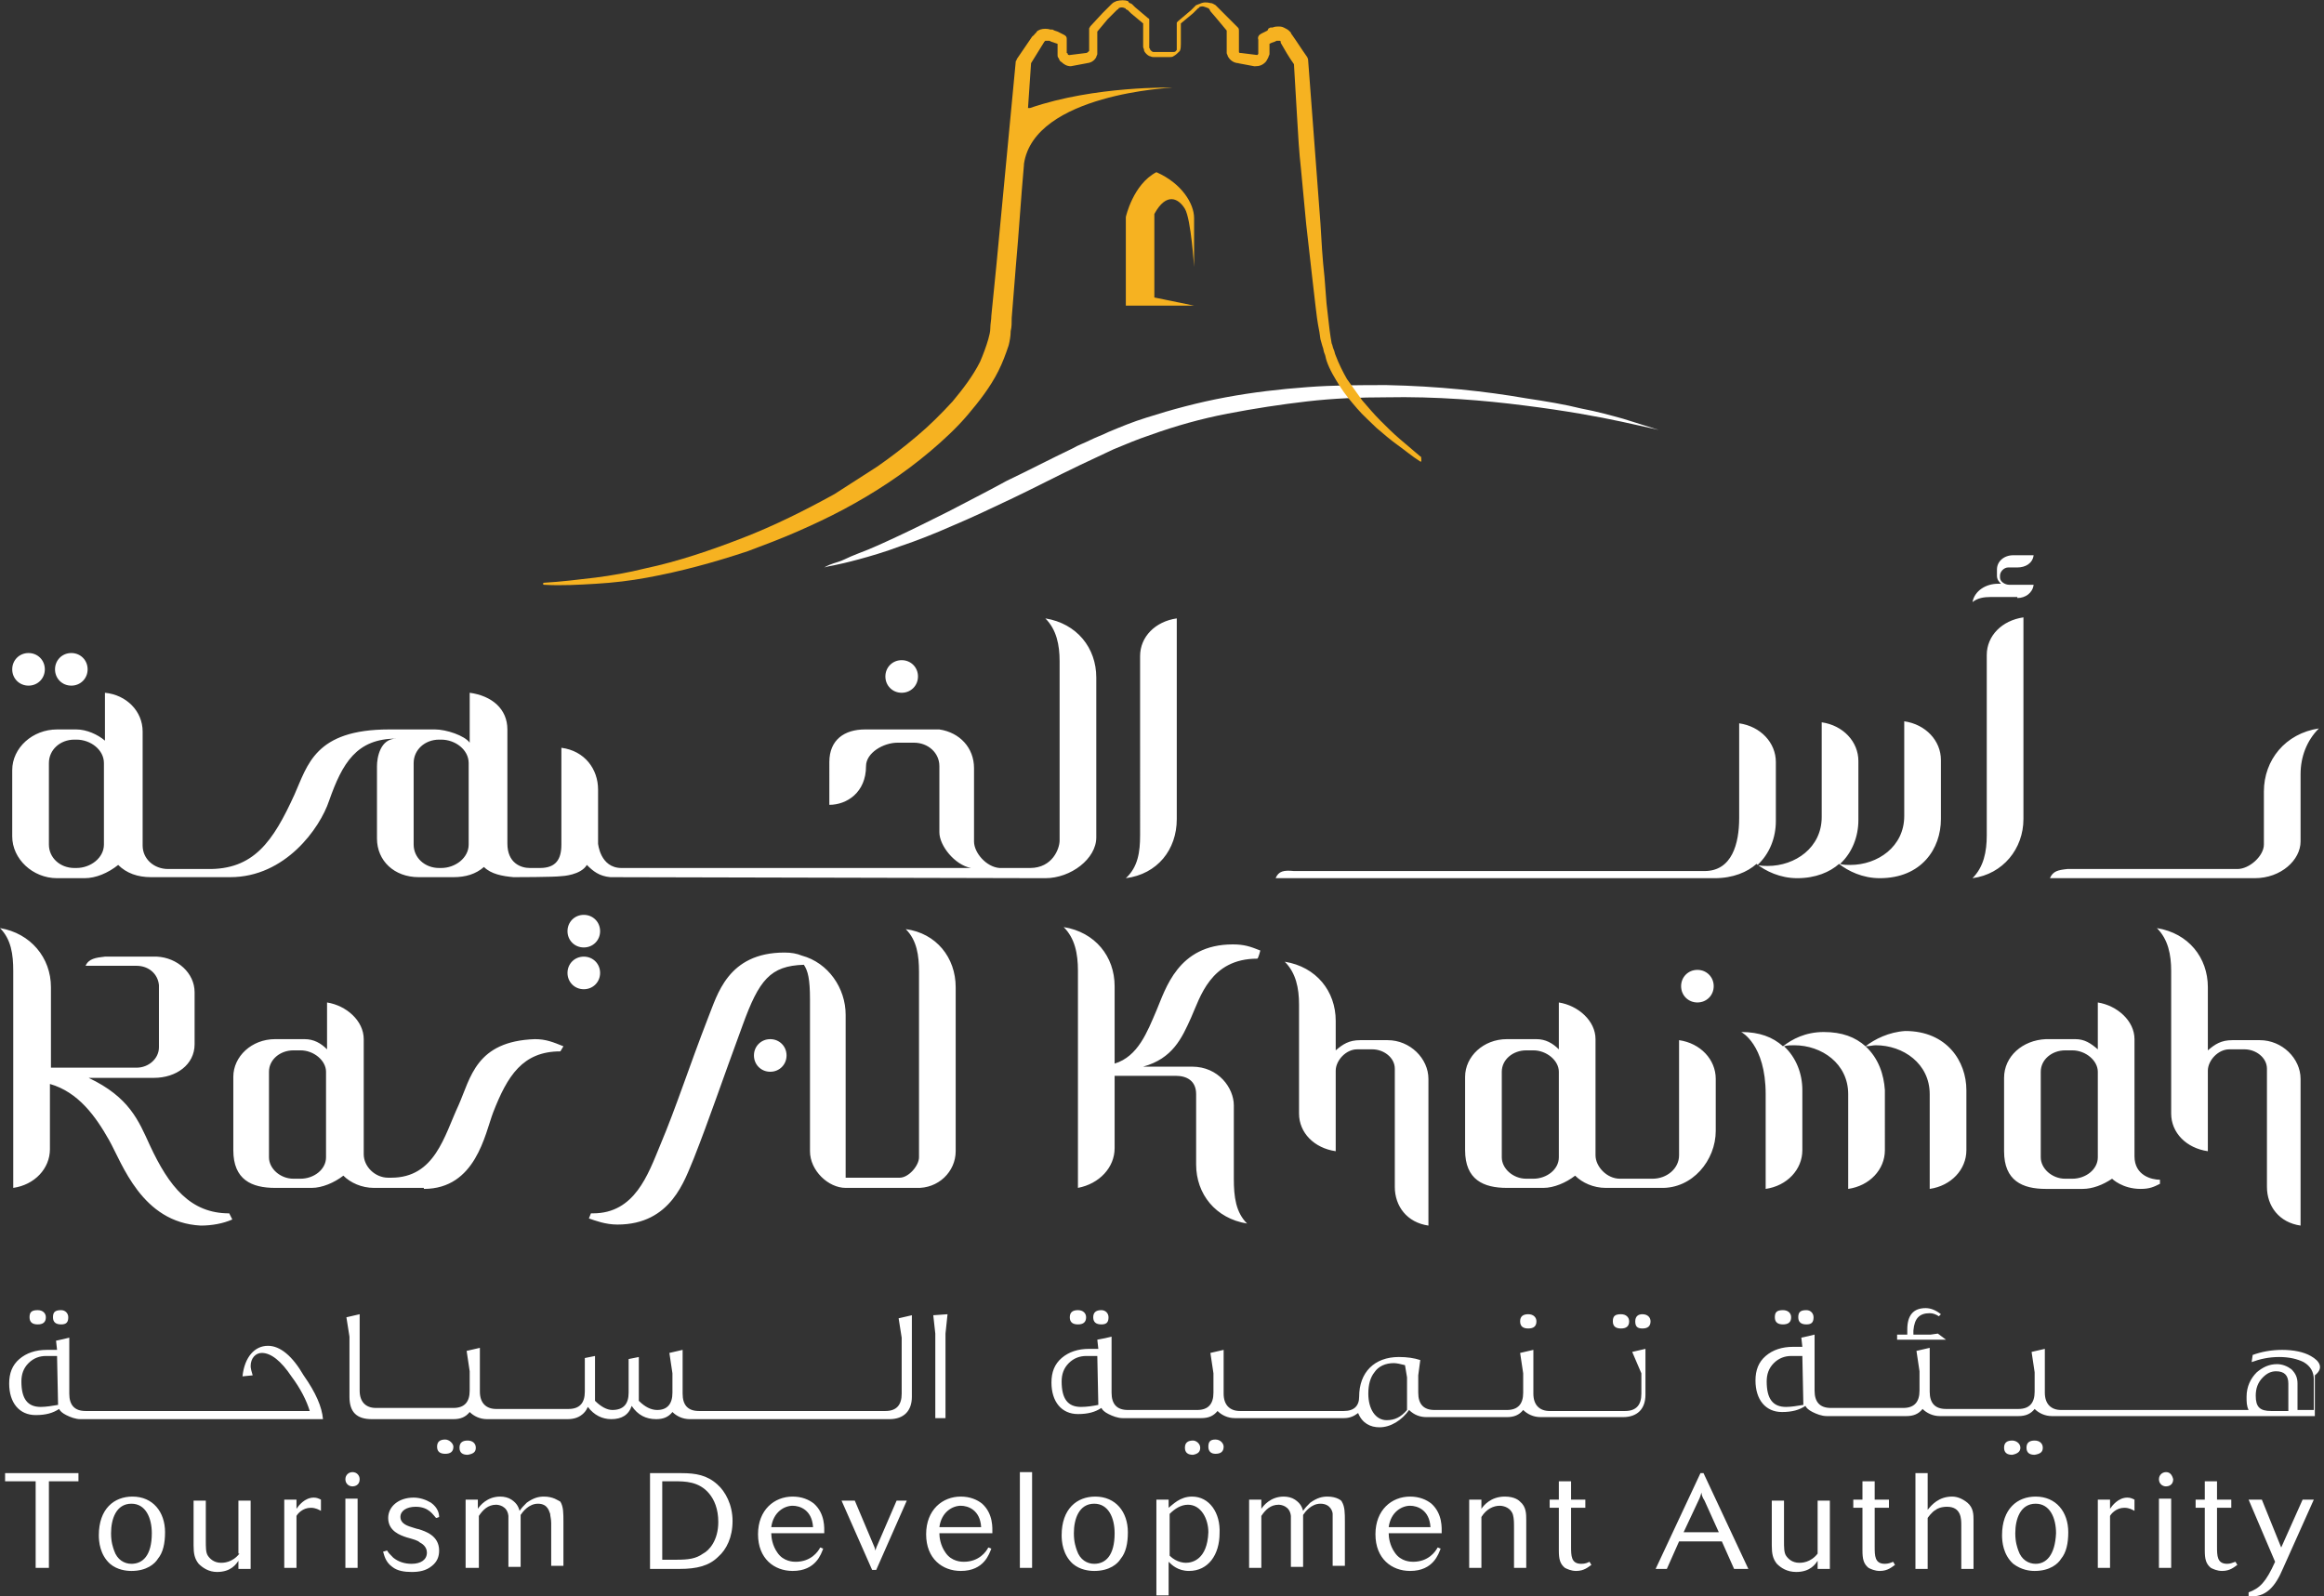 <?xml version="1.0" encoding="utf-8"?>
<!-- Generator: Adobe Illustrator 19.1.0, SVG Export Plug-In . SVG Version: 6.00 Build 0)  -->
<svg version="1.1" xmlns="http://www.w3.org/2000/svg" xmlns:xlink="http://www.w3.org/1999/xlink" x="0px" y="0px"
	 viewBox="0 0 228.1 156.7" style="enable-background:new 0 0 228.1 156.7;" xml:space="preserve">
<rect x="0" y="0" width="228.1" height="156.7" fill="#333333" stroke="none"/>
<style type="text/css">
	.st0{display:none;}
	.st1{display:inline;fill:#F6B221;}
	.st2{display:inline;fill:#7A232E;}
	.st3{fill:#FFFFFF;}
	.st4{fill:#F6B221;}
</style>
<g id="Layer_1" class="st0">
	<path class="st1" d="M65.6,314.7c1.5-0.1,2.9-0.2,4.4-0.4c1.4-0.2,2.9-0.5,4.3-0.8c2.8-0.6,5.6-1.5,8.3-2.6
		c2.7-1.1,5.3-2.3,7.8-3.8c1.3-0.7,2.5-1.5,3.7-2.3c1.2-0.8,2.3-1.7,3.4-2.6c1.1-0.9,2.1-1.9,3-3c0.9-1.1,1.8-2.2,2.4-3.4
		c0.3-0.6,0.6-1.2,0.7-1.9c0.1-0.3,0.2-0.6,0.2-1c0-0.3,0.1-0.7,0.1-1.1l0.4-4.4l1.7-17.5l0,0c0-0.1,0-0.2,0.1-0.2l1.3-1.9l0.1-0.1
		c0,0,0,0,0.1-0.1c0.1-0.1,0.1-0.1,0.2-0.2c0.1-0.1,0.2-0.2,0.4-0.2c0.3-0.1,0.6-0.1,0.9,0l0.1,0l0.1,0l0.1,0.1l0.3,0.1l0.5,0.2l0,0
		c0.1,0.1,0.2,0.2,0.2,0.4l0,1.1c0,0,0,0.1,0,0c0,0,0,0.1,0,0.1c0,0,0,0,0,0c0,0,0,0.1,0.1,0.1c0,0.1,0.1,0.1,0.2,0.1l-0.1,0
		l1.4-0.2l0,0c0,0,0,0,0,0c0.1,0,0.2-0.1,0.3-0.2c0,0,0-0.1,0-0.1c0,0,0,0,0-0.1l0-0.4l0-1.4v0c0-0.1,0-0.1,0.1-0.2l1-1.1l0.5-0.6
		c0.1-0.1,0.2-0.2,0.3-0.3c0.1-0.1,0.3-0.2,0.4-0.3c0.3-0.1,0.6-0.1,0.9,0.1c0.1,0,0.1,0.1,0.2,0.1l0.1,0.1l0.3,0.2l1.1,1
		c0.1,0,0.1,0.1,0.1,0.2l0,1.9v0.1v0c0,0,0,0,0,0c0,0,0,0,0,0c0,0,0,0.1,0,0.1c0,0.1,0.1,0.2,0.2,0.2c0,0,0.1,0,0.2,0l0.2,0l0.5,0
		l0.5,0l0.2,0c0.1,0,0.1,0,0.1,0c0.1,0,0.2-0.1,0.2-0.2c0-0.1,0-0.2,0-0.3l0-1.9c0-0.1,0-0.2,0.1-0.2l0,0l1.1-1l0.3-0.2l0.1-0.1
		l0.1-0.1c0.1,0,0.1-0.1,0.2-0.1c0.3-0.1,0.6-0.2,0.9-0.1c0.2,0,0.3,0.1,0.4,0.2c0.1,0,0.1,0.1,0.2,0.2l0.1,0.1l0.5,0.5l1,1.1
		c0.1,0.1,0.1,0.2,0.1,0.2v0l0,1.4l0,0.4l0,0c0,0,0,0,0,0l0,0c0,0,0,0,0,0c0,0,0,0,0,0.1c0,0.1,0.1,0.1,0.2,0.1c0,0,0,0,0,0l0,0
		l1.4,0.2l-0.1,0c0,0,0.1,0,0.1-0.1c0,0,0,0,0-0.1c0,0,0,0,0,0l0-0.1l0-1.1c0-0.2,0.1-0.4,0.3-0.5l0,0l0.5-0.2l0.3-0.1l0.1-0.1
		l0.1,0l0.1,0c0.2-0.1,0.3-0.1,0.5-0.1c0.2,0,0.3,0,0.5,0.1c0.2,0.1,0.3,0.1,0.4,0.2c0.1,0.1,0.1,0.1,0.2,0.2c0,0.1,0.1,0.1,0.1,0.2
		c0.4,0.6,0.9,1.3,1.3,1.9c0.2,0.3,0.1,0.7-0.2,0.9c-0.1,0.1-0.2,0.1-0.3,0.1h0h0l0.6-0.7l0.7,9.3l0.4,4.6c0.1,1.5,0.2,3.1,0.4,4.6
		l0.2,2.3c0.1,0.8,0.1,1.6,0.2,2.3l0.1,0.6l0.1,0.5c0,0.2,0.1,0.4,0.1,0.5c0.1,0.2,0.1,0.4,0.2,0.5c0.2,0.7,0.6,1.4,0.9,2
		c0.4,0.6,0.8,1.3,1.3,1.9c0.5,0.6,1,1.2,1.5,1.7c0.5,0.6,1.1,1.1,1.7,1.6c0.6,0.5,1.2,1,1.8,1.5c0,0,0,0.1,0,0.1c0,0-0.1,0-0.1,0
		c-0.6-0.4-1.3-0.9-1.9-1.4c-0.6-0.5-1.2-1-1.8-1.5c-0.6-0.5-1.1-1.1-1.7-1.6c-0.5-0.6-1-1.2-1.5-1.9c-0.4-0.7-0.8-1.4-1.1-2.1
		c-0.1-0.2-0.1-0.4-0.2-0.6c-0.1-0.2-0.1-0.4-0.2-0.6l-0.1-0.6l-0.1-0.6c-0.1-0.8-0.2-1.5-0.3-2.3c-0.1-0.8-0.2-1.5-0.3-2.3
		c-0.2-1.5-0.3-3.1-0.5-4.6l-0.4-4.6c-0.1-1.5-0.2-3.1-0.3-4.6c-0.1-1.5-0.2-3.1-0.3-4.6l0,0c0-0.3,0.3-0.6,0.6-0.7c0,0,0,0,0,0h0
		l-0.5,1c-0.4-0.6-0.8-1.3-1.2-2l0-0.1c0,0,0,0,0,0c0,0,0,0-0.1,0c0,0-0.1,0-0.1,0c0,0-0.1,0-0.1,0l0,0l0,0l0,0l0,0c0,0,0,0,0,0l0,0
		l-0.1,0l-0.1,0.1l-0.3,0.1l-0.5,0.2l0.3-0.5l0,1.1c0,0,0,0.1,0,0.2c0,0.1,0,0.2-0.1,0.2c-0.1,0.2-0.1,0.3-0.2,0.4
		c-0.2,0.2-0.5,0.4-0.8,0.4l0,0c0,0,0,0-0.1,0l-1.4-0.3l0.1,0c-0.4,0-0.8-0.2-1-0.6c0-0.1-0.1-0.2-0.1-0.3c0,0,0-0.1,0-0.2l0,0V269
		l0-0.4l0-1.4l0.1,0.3l-1-1.1l-0.5-0.6l-0.1-0.1c0,0-0.1-0.1-0.1-0.1c-0.1-0.1-0.1-0.1-0.2-0.1c-0.2-0.1-0.3-0.1-0.5,0
		c0,0-0.1,0-0.1,0.1l-0.1,0.1l-0.1,0l-0.3,0.2l-1.2,0.9l0.1-0.2l0,1.9c0,0.1,0,0.4-0.1,0.6c-0.1,0.2-0.3,0.3-0.5,0.4
		c-0.1,0-0.2,0.1-0.3,0.1l-0.2,0l-0.5,0l-0.5,0l-0.2,0c-0.1,0-0.2,0-0.3-0.1c-0.2-0.1-0.4-0.2-0.5-0.4c-0.1-0.1-0.1-0.2-0.1-0.3
		c0,0,0,0,0-0.1l0-0.1l0-0.1l0-1.9l0.1,0.2l-1.2-1l-0.3-0.2l-0.1-0.1c0,0-0.1-0.1-0.1-0.1c-0.2-0.1-0.4-0.1-0.5,0
		c-0.1,0-0.2,0.1-0.2,0.1c-0.1,0.1-0.2,0.2-0.2,0.3l-0.5,0.6l-1,1.1l0.1-0.2l0,1.4l0,0.4c0,0.1,0,0.2,0,0.2c0,0.1,0,0.2-0.1,0.2
		c-0.2,0.3-0.5,0.5-0.9,0.5l0.1,0l-1.4,0.3c0,0,0,0,0,0l0,0c-0.3,0-0.6-0.1-0.8-0.3c-0.1-0.1-0.2-0.2-0.2-0.4c0-0.1,0-0.1-0.1-0.2
		c0-0.1,0-0.1,0-0.1l0-0.1l0-1.1l0.2,0.4l-0.5-0.2l-0.3-0.1l-0.1-0.1l-0.1,0l0,0c-0.1,0-0.2,0-0.3,0c0,0-0.1,0-0.1,0.1c0,0,0,0,0,0
		c0,0,0,0,0,0l0,0c0,0,0,0,0,0l0,0l0,0l-1.2,2l0.1-0.2c-0.1,2.9-0.3,5.9-0.5,8.8c-0.2,2.9-0.4,5.9-0.7,8.8l-0.4,4.4
		c0,0.4-0.1,0.7-0.1,1.1c0,0.4-0.1,0.8-0.2,1.2c-0.2,0.8-0.5,1.5-0.8,2.2c-0.7,1.4-1.6,2.6-2.6,3.8c-1,1.1-2.1,2.2-3.2,3.1
		c-2.3,1.9-4.8,3.6-7.4,5c-1.3,0.7-2.6,1.4-4,2c-1.4,0.6-2.7,1.1-4.1,1.6c-2.8,1-5.7,1.7-8.6,2.3c-1.5,0.3-2.9,0.4-4.4,0.5
		s-2.9,0.1-4.4,0.1C65.5,314.9,65.5,314.8,65.6,314.7C65.5,314.7,65.5,314.7,65.6,314.7"/>
	<path class="st1" d="M106.5,278.8c0.7-6.2,12.7-6.7,12.7-6.7s-6.6-0.2-12.2,1.8l-1,0.2l-0.5,4.7H106.5z"/>
	<path class="st1" d="M117.7,290.3l0-7.1c1-1.9,2.1-1.3,2.6-0.4c0.6,0.9,0.7,5,0.7,5v-4.2c0-1.3-1-3-3.2-4c-2,1.1-2.6,3.8-2.6,3.8
		v7.6h5.8L117.7,290.3z"/>
	<path class="st2" d="M137.7,354h-2.4c-0.9,0-1.4,0.3-2.1,0.9c0-2.3,0-1.3,0-2.6c0-2.5-1.7-4.6-4.3-5c1,1,1.2,2.3,1.2,3.7v9.4
		c0,1.6,1.3,3,3.1,3.2v-6.9c0-0.9,0.8-1.8,1.8-1.8h1.3c1,0,1.9,0.7,1.9,1.6v10.1c0,1.6,1.1,3,2.9,3.3v-12.6
		C141.1,355.6,139.6,354,137.7,354"/>
	<path class="st2" d="M212.1,354h-2.4c-0.9,0-1.4,0.3-2.1,0.9c0-2.3,0-4.1,0-5.4c0-2.5-1.7-4.7-4.3-5c1,1,1.2,2.3,1.2,3.7v12.2
		c0,1.6,1.3,3,3.1,3.2v-6.9c0-0.9,0.8-1.8,1.8-1.8h1.3c1,0,1.9,0.7,1.9,1.6v10.1c0,1.6,1.1,3,2.9,3.3v-12.6
		C215.6,355.6,214,354,212.1,354"/>
	<path class="st2" d="M47.1,364c0,1-1.1,1.9-2.2,1.9h-0.6c-1.1,0-2-0.8-2-1.9v-7.3c0-1,0.9-1.9,2-1.9h0.6c1.1,0,2.2,0.8,2.2,1.9V364
		z M67.3,354.6c-0.8-0.3-1.5-0.6-2.4-0.6c-5,0.2-5.4,3.4-6.5,5.7c-1.2,2.7-2,6.2-5.8,6.2h-0.3c-1.1,0-2.1-1-2.1-2v-7.2v-2.7
		c0-1.6-1.5-2.9-3.2-3.1v4.1c-0.6-0.5-1.1-0.9-1.9-0.9h-2.5c-2,0-3.5,1.5-3.5,3.2v6.3c0,2.5,1.6,3.2,3.5,3.2h3.1
		c0.9,0,1.9-0.4,2.7-1c0.6,0.6,1.6,1,2.6,1h4.3c4.4,0,5.3-4.8,5.9-6.5c1.2-3.1,2.5-5.2,5.8-5.2L67.3,354.6z"/>
	<path class="st2" d="M96.5,344.4c1,1,1.2,2.3,1.2,3.7c0,2.7,0,14.1,0,15.9c0,0.7-0.9,1.8-1.7,1.8h-4.6v-14c0-2.3-1.5-4.4-3.7-5
		c-0.5-0.2-0.9-0.3-1.5-0.2c-4.8,0-5.7,3.7-6.5,5.6c-1.7,4.3-2.7,7.6-4,10.9c-1.1,2.5-2.2,5.8-5.7,5.8c-0.1,0-0.2,0-0.2,0l-0.2,0.5
		c0.5,0.2,1.4,0.5,2.4,0.5c4.6,0,5.8-3.8,6.5-5.7c1.3-3.3,2.4-6.4,4.2-11.4c1.4-3.8,2.3-5.1,5.2-5.2c0.3,0.5,0.5,1.3,0.5,2.9v13
		c0,1.6,1.5,3.2,3.1,3.2h6c1.9,0,3.5-1.5,3.5-3.2v-14.1C100.8,346.9,99.2,344.8,96.5,344.4"/>
	<path class="st2" d="M184,366.7c1.8-0.3,3.1-1.7,3.1-3.3v-5.1c0-2.5-1.6-5-5.2-5c-1.6,0-2.7,0.7-3.6,1.3c0.3-0.1,0.7-0.1,1-0.1
		c2.3,0,4.6,1.6,4.6,4.2L184,366.7z"/>
	<path class="st2" d="M176.9,366.7c1.8-0.3,3.1-1.7,3.1-3.3v-5.1c0-2.5-1.6-5-5.2-5c-1.6,0-2.7,0.7-3.6,1.3c0.3-0.1,0.7-0.1,1-0.1
		c2.3,0,4.6,1.6,4.6,4.2L176.9,366.7z"/>
	<path class="st2" d="M169.8,358.6l0,8.1c1.8-0.3,3.1-1.7,3.1-3.3v-5.1c0-2.5-1.6-5-5.2-5C167.7,353.3,169.8,354.3,169.8,358.6"/>
	<path class="st2" d="M20.4,366.7c1.8-0.3,3.2-1.7,3.2-3.3v-5.6c2.4,0.7,3.9,2.8,5,4.8c1.1,2,2.8,7.1,7.8,7.3c1,0,1.9-0.2,2.7-0.5
		l-0.2-0.5c-3.3,0-5.1-2.3-6.7-5.9c-0.9-2.1-1.8-4.1-5.2-5.8h5.6c1.9,0,3.4-1.1,3.4-2.9v-4.5c0-1.7-1.5-3-3.3-3.1h-4.4
		c-0.7,0.1-1.4,0.2-1.6,0.8l4.3,0c1,0,1.8,0.7,1.9,1.6v5.4c0,1-0.8,1.7-1.9,1.8h-6.4l-1,0v-0.7v-6.3c0-2.5-1.7-4.6-4.3-5
		c1,1,1.1,2.3,1.1,3.7V366.7z"/>
	<path class="st2" d="M152.2,364c0,1-1.1,1.9-2.2,1.9h-0.6c-1.1,0-2-0.8-2-1.9v-7.3c0-1,0.9-1.9,2-1.9h0.6c1.1,0,2.2,0.8,2.2,1.9
		V364z M162.5,354v9.9c0,1.1-1,2-2.3,2l-2.7,0c-1.1,0-2.1-1-2.1-2v-9.9c0-1.6-1.5-2.9-3.2-3.1v4.1c-0.6-0.5-1.1-0.9-1.9-0.9h-2.5
		c-2,0-3.5,1.5-3.5,3.2v6.3c0,2.5,1.6,3.2,3.5,3.2h3.1c0.9,0,1.9-0.4,2.7-1c0.6,0.6,1.6,1,2.6,1h4.7c2.7,0,4.7-2.4,4.7-5v-4.4
		C165.7,355.6,164.3,354.2,162.5,354"/>
	<path class="st2" d="M198.2,364c0,1-1.1,1.9-2.2,1.9h-0.6c-1.1,0-2-0.8-2-1.9v-7.3c0-1,0.9-1.9,2-1.9h0.6c1.1,0,2.2,0.8,2.2,1.9
		V364z M203.5,366.3l0-0.4c-0.7,0-2.1-0.3-2.1-2l0-0.2v-9.9c0-1.6-1.5-2.9-3.2-3.1v4.1c-0.6-0.5-1.1-0.9-1.9-0.9h-2.5
		c-2,0-3.5,1.5-3.5,3.2v6.3c0,2.5,1.6,3.2,3.5,3.2h3.1c0.8,0,1.8-0.4,2.6-0.9c0,0,0.9,0.9,2.4,0.9
		C202.7,366.7,203,366.5,203.5,366.3"/>
	<path class="st2" d="M165.5,349.4c0-0.8-0.6-1.4-1.4-1.4c-0.8,0-1.4,0.6-1.4,1.4c0,0.8,0.6,1.4,1.4,1.4
		C164.8,350.8,165.5,350.2,165.5,349.4"/>
	<path class="st2" d="M86.3,355.3c0-0.8-0.6-1.4-1.4-1.4c-0.8,0-1.4,0.6-1.4,1.4s0.6,1.4,1.4,1.4C85.7,356.7,86.3,356.1,86.3,355.3"
		/>
	<path class="st2" d="M121.3,364.8c0,2.5,1.7,4.6,4.3,5c-1-1-1.2-2.3-1.2-3.8v-6.3c0-1.5-1.3-3.4-3.6-3.4h-4.2
		c2.6-0.8,3.4-2.6,4.2-4.3c0.8-1.7,1.6-5.1,5.7-5.1c0.1,0,0.2-0.7,0.2-0.7c-0.8-0.3-1.4-0.5-2.4-0.5c-4.7,0-5.7,3.8-6.5,5.6
		c-0.8,1.9-1.6,3.9-3.6,4.5c0-3.3,0-6.5,0-6.6c0-2.5-1.7-4.6-4.3-5c1,1,1.2,2.3,1.2,3.8v18.6c1.8-0.3,3.1-1.8,3.1-3.4c0,0,0-3,0-6.2
		c1.5,0,5,0,5.2,0c1,0,1.8,0.4,1.8,1.6V364.8z"/>
	<path class="st2" d="M97.5,322.8c0-0.8-0.6-1.4-1.4-1.4c-0.8,0-1.4,0.6-1.4,1.4c0,0.8,0.6,1.4,1.4,1.4
		C96.9,324.1,97.5,323.5,97.5,322.8"/>
	<path class="st2" d="M59.3,337.2c0,1.1-1.1,2-2.4,2h-0.2c-1.2,0-2.2-0.9-2.2-2v-7c0-1.1,1-2,2.2-2h0.2c1.2,0,2.4,0.9,2.4,2V337.2z
		 M28.1,337.2c0,1.1-1.1,2-2.4,2h-0.2c-1.2,0-2.2-0.9-2.2-2v-7c0-1.1,1-2,2.2-2h0.2c1.2,0,2.4,0.9,2.4,2V337.2z M112.8,322.8
		c0-2.5-1.7-4.6-4.3-5c1,1,1.2,2.3,1.2,3.7l0,15.4c0,0.7-0.6,2.4-2.5,2.4h-2.6c-1.1-0.1-2.1-1.3-2.1-2.3v-6.3c0-1.7-1.2-3.1-3-3.3
		H93c-1.7,0-3.1,0.9-3.1,2.8l0,3.7c1.5,0,3.1-1.1,3.1-3.3c0-1.1,1.4-2,2.7-2h1.4c1.2,0,2.2,0.9,2.2,2v5.7c0,1.1,1.3,2.8,2.7,3
		l-29.9,0c-1.9,0-2-2.1-2-2.1v-4.7c0-1.8-1.2-3.3-3.1-3.6v8.3c0,1.2-0.4,2-1.8,2h-0.8c-0.8,0-1.9-0.4-1.9-2.1v-9.8
		c0-1.8-1.3-2.9-3.2-3.1c0,0,0,2.8,0,4.3c-0.4-0.6-2-1.1-3-1.1h-3.9c-6.4,0-7,3.1-8.1,5.6c-1.8,4-3.5,6.4-7.5,6.4
		c-0.1,0-3.3,0-3.3,0c-1.2,0-2.2-0.9-2.2-2v-9.8c0-1.7-1.4-3.1-3.2-3.3v4.1c-0.6-0.6-1.5-0.9-2.4-0.9h-1.5c-2.1,0-3.8,1.6-3.8,3.5
		v5.7c0,1.9,1.7,3.6,3.8,3.6h2.4c1,0,2-0.4,2.9-1.1c0.7,0.7,1.7,1.1,2.8,1.1H39c4.7,0,7.6-4.2,8.4-6.6c1.1-3.2,2.3-5.3,5.7-5.3
		c-1.4,0-1.7,1.6-1.7,2.4v6.2c0,1.9,1.5,3.3,3.6,3.3H58c1,0,1.9-0.2,2.6-0.8c0.7,0.6,1.5,0.8,2.5,0.8h0.1h0h0c0,0,3.4,0,4-0.1
		c0.1,0,1.7-0.1,2.2-0.9c0,0,0,0,0,0c0.5,0.5,1,1,2,1c0,0,36.5,0.1,37.1,0.1c2.1,0,4.3-1.7,4.3-3.5V322.8z"/>
	<path class="st2" d="M215.6,337v-5.7c0-1.5,0.5-2.9,1.5-4c-2.9,0.4-4.7,2.7-4.7,5.4v4.6c0,1-1.2,2.1-2.3,2.1h-14.5
		c-0.8,0.1-1.2,0.2-1.5,0.8h17.5C213.9,340.1,215.6,338.5,215.6,337"/>
	<path class="st2" d="M191.3,316c0.7,0,1.3-0.5,1.4-1.1h-2.1c-0.4,0-0.8-0.3-0.8-0.6v-0.2c0-0.4,0.3-0.7,0.7-0.7h0.7
		c0.7,0,1.3-0.4,1.4-1h-1.8c-0.7,0-1.4,0.6-1.4,1.2v0.5c0,0.3,0.1,0.5,0.4,0.7h-0.1h-0.1c-1.1,0-2,0.6-2.1,1.5
		c0.4-0.3,1-0.4,1.6-0.4H191.3z"/>
	<path class="st2" d="M191.9,332.5c0,2.3,0,1.3,0,2.6c0,2.5-1.7,4.6-4.3,5c1-1,1.2-2.3,1.2-3.7V321c0-1.6,1.3-3,3.1-3.2v6.9V332.5z"
		/>
	<path class="st2" d="M70.4,348.3c0-0.8-0.6-1.4-1.4-1.4c-0.8,0-1.4,0.6-1.4,1.4s0.6,1.4,1.4,1.4C69.8,349.6,70.4,349,70.4,348.3"/>
	<path class="st2" d="M70.4,344.6c0-0.8-0.6-1.4-1.4-1.4c-0.8,0-1.4,0.6-1.4,1.4c0,0.8,0.6,1.4,1.4,1.4
		C69.8,346,70.4,345.4,70.4,344.6"/>
	<path class="st2" d="M181.8,334.7c0,2.6-2.3,4.2-4.6,4.2c-0.3,0-0.7,0-1-0.1c0.8,0.6,2,1.3,3.6,1.3c3.6,0,5.2-2.6,5.2-5V330
		c0-1.6-1.3-3.1-3.1-3.3L181.8,334.7z"/>
	<path class="st2" d="M174.7,334.7c0,2.6-2.3,4.2-4.6,4.2c-0.3,0-0.7,0-1-0.1c0.8,0.6,2,1.3,3.6,1.3c3.6,0,5.2-2.6,5.2-5V330
		c0-1.6-1.3-3.1-3.1-3.3L174.7,334.7z"/>
	<path class="st2" d="M164.6,339.3c-0.6,0-35,0-35,0c-0.8,0.1-1.2,0.2-1.5,0.8l36.4,0l1.1,0c3.6,0,5.2-2.6,5.2-5V330
		c0-1.6-1.3-3.1-3.1-3.3l0,8.1C167.6,336.9,167,339.3,164.6,339.3"/>
	<path class="st2" d="M119.6,332.5c0,2.3,0,1.3,0,2.6c0,2.5-1.7,4.6-4.3,5c1-1,1.2-2.3,1.2-3.7V321c0-1.6,1.3-3,3.1-3.2v6.9V332.5z"
		/>
	<path class="st2" d="M25.3,320.8c-0.8,0-1.4,0.6-1.4,1.4c0,0.8,0.6,1.4,1.4,1.4c0.8,0,1.4-0.6,1.4-1.4
		C26.7,321.4,26.1,320.8,25.3,320.8"/>
	<path class="st2" d="M21.7,320.8c-0.8,0-1.4,0.6-1.4,1.4c0,0.8,0.6,1.4,1.4,1.4c0.8,0,1.4-0.6,1.4-1.4
		C23.1,321.4,22.4,320.8,21.7,320.8"/>
	<path class="st2" d="M160.8,301.6c0,0-1.1-0.3-3.1-0.7c-2-0.4-4.9-1-8.3-1.4c-3.5-0.4-7.5-0.7-11.9-0.7c-2.2,0-4.4,0.1-6.7,0.3
		c-2.3,0.2-4.5,0.6-6.8,1c-2.3,0.5-4.5,1.1-6.6,1.8c-1.1,0.4-2.1,0.8-3.1,1.2c-0.5,0.2-1,0.4-1.5,0.7c-0.5,0.2-1,0.5-1.5,0.7
		c-2,1-3.8,1.9-5.6,2.8c-1.8,0.9-3.5,1.7-5.1,2.4c-1.6,0.7-3.1,1.3-4.5,1.8c-1.3,0.5-2.5,0.8-3.5,1.1c-1,0.3-1.8,0.5-2.3,0.6
		c-0.5,0.1-0.8,0.2-0.8,0.2s0.3-0.1,0.8-0.3c0.3-0.1,0.6-0.2,0.9-0.4c0.4-0.2,0.8-0.3,1.3-0.5c0.9-0.4,2.1-0.9,3.3-1.5
		c1.3-0.6,2.7-1.3,4.3-2.1c1.6-0.8,3.2-1.7,5-2.6c1.8-0.9,3.7-1.9,5.7-2.8c0.5-0.2,1-0.5,1.5-0.7c0.5-0.2,1-0.5,1.6-0.7
		c1-0.5,2.1-0.9,3.2-1.2c2.2-0.7,4.5-1.3,6.8-1.8c2.3-0.4,4.7-0.7,7-0.9c2.3-0.2,4.6-0.2,6.8-0.2c4.4,0.1,8.5,0.5,11.9,1.1
		c1.7,0.3,3.3,0.6,4.7,0.9c1.4,0.3,2.6,0.6,3.6,0.9C159.7,301.2,160.8,301.6,160.8,301.6"/>
	<polygon class="st2" points="23.4,399.9 22.2,399.9 22.2,392.5 19.7,392.5 19.7,391.8 25.9,391.8 25.9,392.5 23.4,392.5 	"/>
	<path class="st2" d="M30.5,394.5c-1.3,0-1.7,1.3-1.7,2.5c0,0.8,0.1,1.3,0.2,1.5c0.3,0.8,0.9,1.1,1.5,1.1c0.9,0,1.7-0.7,1.7-2.6
		C32.2,395.6,31.7,394.5,30.5,394.5 M32.7,399.2c-0.3,0.4-1,1-2.3,1c-0.5,0-1.2-0.1-1.9-0.6c-0.9-0.8-1-1.9-1-2.5
		c0-2.3,1.3-3.3,2.9-3.3c1.7,0,2.8,1.3,2.8,3.1C33.3,397.9,33.1,398.7,32.7,399.2"/>
	<path class="st2" d="M40.7,394.1v5.9h-1.1v-0.7c-0.2,0.3-0.7,1-1.8,1c-0.7,0-1.3-0.3-1.6-0.7c-0.3-0.4-0.4-0.9-0.4-1.6v-3.9h1.1
		v3.4c0,0.6,0,1,0.2,1.3c0.2,0.3,0.5,0.6,1.1,0.6c0.1,0,0.9,0,1.5-0.8v-4.6H40.7z"/>
	<path class="st2" d="M44.5,399.9h-1.1v-5.9h1.1v0.8c0.2-0.3,0.7-1,1.5-1c0.3,0,0.5,0.1,0.6,0.1v0.9c-0.2-0.1-0.5-0.2-0.9-0.2
		c-0.7,0-1.1,0.5-1.2,0.7V399.9z"/>
	<path class="st2" d="M49.8,399.9h-1.1V394h1.1V399.9z M49.3,391.7c0.4,0,0.6,0.3,0.6,0.6c0,0.5-0.4,0.6-0.6,0.6
		c-0.3,0-0.6-0.2-0.6-0.6C48.7,392,48.9,391.7,49.3,391.7"/>
	<path class="st2" d="M56.3,395.5c-0.2-0.3-0.6-1-1.7-1c-0.8,0-1.3,0.4-1.3,0.9c0,0.5,0.4,0.7,1,0.9c0,0,0.5,0.2,0.6,0.2
		c0.6,0.2,1.8,0.5,1.8,1.8c0,0.6-0.2,1-0.6,1.3c-0.5,0.4-1.1,0.5-1.7,0.5c-0.6,0-1.2-0.1-1.6-0.5c-0.6-0.5-0.7-1.1-0.8-1.3
		c0.1,0,0.2-0.1,0.3-0.1c0.1,0.2,0.2,0.4,0.5,0.6c0.4,0.3,0.9,0.5,1.5,0.5c0.8,0,1.3-0.4,1.3-1c0-0.6-0.4-0.8-0.6-0.9
		c-0.2-0.1-0.5-0.2-1.2-0.4c-0.6-0.2-1.6-0.5-1.6-1.6c0-1,0.8-1.7,2.1-1.7c0.5,0,1,0.1,1.5,0.4c0.6,0.4,0.7,1,0.7,1.2
		C56.5,395.5,56.4,395.5,56.3,395.5"/>
	<path class="st2" d="M67.3,399.9h-1v-3.7c0-0.4,0-0.6,0-0.8c0-0.2-0.1-0.9-1-0.9c-0.8,0-1.3,0.7-1.5,0.9v4.5h-1v-3.6
		c0-0.3,0-0.6,0-0.8c-0.1-0.9-0.9-0.9-1.1-0.9c-0.6,0-1.1,0.4-1.5,0.9v4.5h-1v-5.9h1v0.8c0.2-0.3,0.8-1.1,1.9-1.1
		c0.3,0,0.7,0.1,1,0.2c0.5,0.3,0.6,0.7,0.7,0.9c0.1-0.2,0.3-0.4,0.6-0.7c0.5-0.4,1.1-0.5,1.4-0.5c0.8,0,1.2,0.3,1.4,0.7
		c0.2,0.4,0.3,1,0.3,1.7V399.9z"/>
	<path class="st2" d="M75.8,399.3h1.1c1.1,0,1.7-0.1,2.3-0.5c0.5-0.3,1.3-1.2,1.3-2.8c0-1.1-0.3-1.9-0.8-2.4c-0.8-1-2-1-2.9-1h-1.1
		V399.3z M74.7,399.9v-8.2h2.7c1.2,0,2.2,0.2,3,0.9c0.8,0.6,1.3,1.8,1.3,3.1c0,1.3-0.5,2.4-1.2,3c-0.8,0.8-1.9,1.1-3.3,1.1H74.7z"/>
	<path class="st2" d="M88.6,396.4c-0.1-1.5-1.1-1.8-1.7-1.8c-0.7,0-1.6,0.5-1.8,1.8H88.6z M85,397c0,0.3,0.1,1,0.5,1.6
		c0.6,0.8,1.4,0.8,1.6,0.8c1.3,0,1.8-0.9,2-1.2c0.1,0,0.2,0.1,0.3,0.1c-0.1,0.4-0.6,1.9-2.6,1.9c-1.6,0-3-1.1-3-3.2
		c0-2,1.4-3.2,2.9-3.2c0.8,0,1.4,0.3,1.8,0.7c0.9,0.8,0.9,2.1,0.9,2.5H85z"/>
	<path class="st2" d="M96.6,394.1l-2.6,6h-0.4l-2.6-6h1.1l1.6,3.9c0,0,0.1,0.2,0.1,0.4c0-0.1,0-0.2,0.1-0.4l1.7-3.9H96.6z"/>
	<path class="st2" d="M102.9,396.4c-0.1-1.5-1.1-1.8-1.7-1.8c-0.7,0-1.6,0.5-1.8,1.8H102.9z M99.4,397c0,0.3,0.1,1,0.5,1.6
		c0.6,0.8,1.4,0.8,1.6,0.8c1.3,0,1.8-0.9,2-1.2c0.1,0,0.2,0.1,0.3,0.1c-0.1,0.4-0.6,1.9-2.6,1.9c-1.6,0-3-1.1-3-3.2
		c0-2,1.4-3.2,2.9-3.2c0.8,0,1.4,0.3,1.8,0.7c0.9,0.8,0.9,2.1,0.9,2.5H99.4z"/>
	<rect x="106.2" y="391.8" class="st2" width="1.1" height="8.2"/>
	<path class="st2" d="M112.6,394.5c-1.3,0-1.7,1.3-1.7,2.5c0,0.8,0.1,1.3,0.2,1.5c0.3,0.8,0.9,1.1,1.5,1.1c0.9,0,1.7-0.7,1.7-2.6
		C114.3,395.6,113.8,394.5,112.6,394.5 M114.8,399.2c-0.3,0.4-1,1-2.3,1c-0.5,0-1.2-0.1-1.9-0.6c-0.9-0.8-1-1.9-1-2.5
		c0-2.3,1.3-3.3,2.9-3.3c1.7,0,2.8,1.3,2.8,3.1C115.5,397.9,115.2,398.7,114.8,399.2"/>
	<path class="st2" d="M119,398.9c0.6,0.6,1.3,0.6,1.4,0.6c0.5,0,1.9-0.3,1.9-2.5c0-1.2-0.5-2.4-1.7-2.4c-0.6,0-1.1,0.3-1.6,0.8
		V398.9z M119,394.1v0.7c0.3-0.3,0.9-0.9,2-0.9c1.5,0,2.5,1.3,2.5,3.1c0,1.9-1,3.3-2.7,3.3c-1,0-1.5-0.5-1.8-0.8v2.8h-1v-8.2H119z"
		/>
	<path class="st2" d="M134.2,399.9h-1v-3.7c0-0.4,0-0.6,0-0.8c0-0.2-0.1-0.9-1-0.9c-0.8,0-1.3,0.7-1.5,0.9v4.5h-1v-3.6
		c0-0.3,0-0.6,0-0.8c-0.1-0.9-0.9-0.9-1.1-0.9c-0.6,0-1.1,0.4-1.5,0.9v4.5h-1v-5.9h1v0.8c0.2-0.3,0.8-1.1,1.9-1.1
		c0.3,0,0.7,0.1,1,0.2c0.5,0.3,0.6,0.7,0.7,0.9c0.1-0.2,0.3-0.4,0.6-0.7c0.5-0.4,1.1-0.5,1.4-0.5c0.8,0,1.2,0.3,1.4,0.7
		c0.2,0.4,0.3,1,0.3,1.7V399.9z"/>
	<path class="st2" d="M141.3,396.4c-0.1-1.5-1.1-1.8-1.7-1.8c-0.7,0-1.6,0.5-1.8,1.8H141.3z M137.7,397c0,0.3,0.1,1,0.5,1.6
		c0.6,0.8,1.4,0.8,1.6,0.8c1.3,0,1.8-0.9,2-1.2c0.1,0,0.2,0.1,0.3,0.1c-0.1,0.4-0.6,1.9-2.6,1.9c-1.6,0-3-1.1-3-3.2
		c0-2,1.4-3.2,2.9-3.2c0.8,0,1.4,0.3,1.8,0.7c0.9,0.8,0.9,2.1,0.9,2.5H137.7z"/>
	<path class="st2" d="M149.5,399.9h-1v-3.3c0-0.6,0-0.9-0.1-1.3c-0.2-0.6-0.8-0.8-1.2-0.8c-0.6,0-1.2,0.3-1.6,1v4.4h-1v-5.9h1v0.8
		c0.2-0.3,0.8-1.1,2-1.1c0.9,0,1.2,0.3,1.4,0.4c0.5,0.5,0.5,1,0.5,1.6V399.9z"/>
	<path class="st2" d="M153.4,398.1c0,0.8,0,1.5,0.8,1.5c0.3,0,0.5-0.1,0.7-0.2c0,0.1,0.1,0.2,0.2,0.3c-0.2,0.2-0.6,0.5-1.3,0.5
		c-0.5,0-0.8-0.2-1-0.3c-0.5-0.3-0.5-0.8-0.5-1.5v-3.7h-0.8v-0.7h0.8v-1.6h1.1v1.6h1.2v0.7h-1.2V398.1z"/>
	<path class="st2" d="M165.9,396.9l-1.2-2.7c-0.2-0.3-0.2-0.6-0.2-0.7c-0.1,0.3-0.1,0.3-0.2,0.7l-1.3,2.8H165.9z M168.5,399.9h-1.2
		l-1.1-2.3h-3.7l-1.1,2.3h-1l3.8-8.2h0.3L168.5,399.9z"/>
	<path class="st2" d="M175.3,394.1v5.9h-1.1v-0.7c-0.2,0.3-0.7,1-1.8,1c-0.7,0-1.3-0.3-1.6-0.7c-0.3-0.4-0.4-0.9-0.4-1.6v-3.9h1.1
		v3.4c0,0.6,0,1,0.2,1.3c0.2,0.3,0.5,0.6,1.1,0.6c0.1,0,0.9,0,1.5-0.8v-4.6H175.3z"/>
	<path class="st2" d="M179.2,398.1c0,0.8,0,1.5,0.8,1.5c0.3,0,0.5-0.1,0.7-0.2c0,0.1,0.1,0.2,0.2,0.3c-0.2,0.2-0.6,0.5-1.3,0.5
		c-0.5,0-0.8-0.2-1-0.3c-0.5-0.3-0.5-0.8-0.5-1.5v-3.7h-0.8v-0.7h0.8v-1.6h1.1v1.6h1.2v0.7h-1.2V398.1z"/>
	<path class="st2" d="M187.6,399.9h-1.1v-3.8c0-0.6,0-1.6-1.2-1.6c-0.5,0-0.8,0.2-1,0.3c-0.3,0.2-0.7,0.7-0.7,0.7v4.3h-1.1v-8.2h1.1
		v3.2c0.3-0.4,0.9-1.1,2.1-1.1c0.5,0,0.9,0.1,1.3,0.5c0.5,0.5,0.5,1,0.5,1.5V399.9z"/>
	<path class="st2" d="M192.9,394.5c-1.3,0-1.7,1.3-1.7,2.5c0,0.8,0.1,1.3,0.2,1.5c0.3,0.8,0.9,1.1,1.5,1.1c0.9,0,1.7-0.7,1.7-2.6
		C194.6,395.6,194.1,394.5,192.9,394.5 M195.1,399.2c-0.3,0.4-1,1-2.3,1c-0.5,0-1.2-0.1-1.9-0.6c-0.9-0.8-0.9-1.9-0.9-2.5
		c0-2.3,1.3-3.3,2.9-3.3c1.7,0,2.8,1.3,2.8,3.1C195.7,397.9,195.5,398.7,195.1,399.2"/>
	<path class="st2" d="M199.3,399.9h-1.1v-5.9h1.1v0.8c0.2-0.3,0.7-1,1.5-1c0.3,0,0.5,0.1,0.6,0.1v0.9c-0.2-0.1-0.5-0.2-0.9-0.2
		c-0.7,0-1.1,0.5-1.2,0.7V399.9z"/>
	<path class="st2" d="M204.5,399.9h-1.1V394h1.1V399.9z M204,391.7c0.4,0,0.6,0.3,0.6,0.6c0,0.5-0.4,0.6-0.6,0.6
		c-0.3,0-0.6-0.2-0.6-0.6C203.4,392,203.7,391.7,204,391.7"/>
	<path class="st2" d="M208.4,398.1c0,0.8,0,1.5,0.8,1.5c0.3,0,0.5-0.1,0.7-0.2c0,0.1,0.1,0.2,0.2,0.3c-0.2,0.2-0.6,0.5-1.3,0.5
		c-0.5,0-0.8-0.2-1-0.3c-0.5-0.3-0.5-0.8-0.5-1.5v-3.7h-0.8v-0.7h0.8v-1.6h1.1v1.6h1.2v0.7h-1.2V398.1z"/>
	<path class="st2" d="M216.6,394.1l-2.6,5.8c-0.7,1.6-1.5,2.5-3,2.4V402c1-0.3,1.5-0.9,2.3-2.6l-2.3-5.3h1.2l1.7,4.1l1.8-4.1H216.6z
		"/>
	<path class="st2" d="M25,377.7c0,0.4-0.2,0.6-0.6,0.6c-0.4,0-0.7-0.2-0.7-0.6c0-0.4,0.2-0.6,0.7-0.6C24.7,377.1,25,377.4,25,377.7
		 M23.1,377.7c0,0.4-0.2,0.6-0.7,0.6c-0.4,0-0.7-0.2-0.7-0.6c0-0.4,0.2-0.6,0.7-0.6C22.8,377.1,23.1,377.4,23.1,377.7 M24.2,385.1
		l-0.1-4.2c-0.4,0-0.7,0-1,0c-0.6,0-1.1,0.2-1.5,0.6c-0.4,0.4-0.6,1-0.6,1.6c0,1.5,0.6,2.2,1.7,2.2
		C23.2,385.4,23.7,385.3,24.2,385.1 M27.2,386.4h-1c-0.5,0-0.9-0.1-1.2-0.3c-0.3-0.2-0.5-0.3-0.6-0.5c-0.5,0.3-1.2,0.5-2,0.5
		c-1.4,0-2.3-1-2.3-2.7c0-0.9,0.3-1.6,0.9-2.1c0.6-0.5,1.4-0.8,2.3-0.8h0.8l-0.1-0.8c0.5-0.1,0.9-0.2,1.2-0.3v4.8
		c0,1,0.5,1.5,1.4,1.5h0.6V386.4z"/>
	<rect x="26.8" y="385.8" class="st2" width="2" height="0.7"/>
	<rect x="28.3" y="385.8" class="st2" width="2" height="0.7"/>
	<rect x="29.9" y="385.8" class="st2" width="2" height="0.7"/>
	<rect x="31.4" y="385.8" class="st2" width="2" height="0.7"/>
	<rect x="33" y="385.8" class="st2" width="2" height="0.7"/>
	<rect x="34.5" y="385.8" class="st2" width="2" height="0.7"/>
	<rect x="36" y="385.8" class="st2" width="2" height="0.7"/>
	<rect x="37.6" y="385.8" class="st2" width="2" height="0.7"/>
	<path class="st2" d="M47,386.4h-7.9v-0.7l6.6,0c-0.3-0.9-0.8-1.9-1.6-3c-0.9-1.3-1.8-2-2.6-2c-0.5,0-1,0.4-1,1.1
		c0,0.2,0.1,0.5,0.2,0.8l-0.8,0.1c0.1-1.6,1-2.6,2.2-2.6c1,0,2.1,0.8,3.2,2.4C46.4,384.2,46.9,385.4,47,386.4"/>
	<path class="st2" d="M52.2,386.4h-1.3c-1.3,0-1.9-0.6-1.9-1.9v-5.1l-0.2-1.6l1.1-0.2v6.8c0,1,0.5,1.5,1.4,1.5h0.9V386.4z"/>
	<rect x="51.8" y="385.8" class="st2" width="2" height="0.7"/>
	<rect x="53.4" y="385.8" class="st2" width="2" height="0.7"/>
	<rect x="54.9" y="385.8" class="st2" width="2" height="0.7"/>
	<path class="st2" d="M59.9,388.9c0,0.4-0.2,0.6-0.7,0.6c-0.4,0-0.7-0.2-0.7-0.6c0-0.4,0.2-0.6,0.7-0.6
		C59.6,388.3,59.9,388.6,59.9,388.9 M57.9,388.9c0,0.4-0.2,0.6-0.7,0.6c-0.4,0-0.7-0.2-0.7-0.6c0-0.4,0.2-0.6,0.7-0.6
		C57.6,388.3,57.9,388.6,57.9,388.9 M61.8,386.4h-0.9c-0.6,0-1.1-0.2-1.5-0.6c-0.3,0.4-0.8,0.6-1.4,0.6h-1.6v-0.7h1.2
		c0.9,0,1.4-0.5,1.4-1.5v-1.7l-0.2-1.7l1.1-0.3v3.7c0,1,0.4,1.5,1.4,1.5h0.6V386.4z"/>
	<rect x="61.4" y="385.8" class="st2" width="2" height="0.7"/>
	<rect x="63" y="385.8" class="st2" width="2" height="0.7"/>
	<rect x="64.5" y="385.8" class="st2" width="2" height="0.7"/>
	<path class="st2" d="M79.2,386.4h-0.9c-0.7,0-1.1-0.2-1.5-0.6c-0.3,0.4-0.8,0.6-1.4,0.6c-0.8,0-1.5-0.4-2.1-1.1
		c-0.3,0.8-0.9,1.1-1.8,1.1c-0.8,0-1.4-0.3-2-1c-0.1,0.2-0.2,0.4-0.4,0.5c-0.3,0.3-0.8,0.5-1.4,0.5h-1.7v-0.7h1.4
		c0.9,0,1.4-0.5,1.4-1.5l0-2.9l0.9-0.2v3.5c0,0.1,0,0.2,0,0.3c0.5,0.5,1,0.7,1.5,0.7c0.9,0,1.4-0.5,1.4-1.5v-2.9l0.9-0.2v3.7
		c0.5,0.6,1.1,0.8,1.6,0.8c0.9,0,1.3-0.5,1.3-1.5v-1.7l-0.3-1.7l1.1-0.3v3.8c0,1,0.5,1.5,1.4,1.5h0.6V386.4z"/>
	<rect x="78.8" y="385.8" class="st2" width="2" height="0.7"/>
	<rect x="80.4" y="385.8" class="st2" width="2" height="0.7"/>
	<rect x="81.9" y="385.8" class="st2" width="2" height="0.7"/>
	<rect x="83.5" y="385.8" class="st2" width="2" height="0.7"/>
	<rect x="85" y="385.8" class="st2" width="2" height="0.7"/>
	<rect x="86.6" y="385.8" class="st2" width="2" height="0.7"/>
	<rect x="88.1" y="385.8" class="st2" width="2" height="0.7"/>
	<rect x="89.6" y="385.8" class="st2" width="2" height="0.7"/>
	<rect x="91.2" y="385.8" class="st2" width="2" height="0.7"/>
	<path class="st2" d="M97.1,384.5c0,1.2-0.7,1.9-1.9,1.9h-2.5v-0.7h2.1c0.9,0,1.4-0.5,1.4-1.5v-4.8l-0.2-1.7l1.1-0.3V384.5z"/>
	<polygon class="st2" points="100.1,377.5 99.9,379.1 99.9,386.4 99,386.4 99,379.1 98.8,377.6 	"/>
	<path class="st2" d="M113.8,377.7c0,0.4-0.2,0.6-0.6,0.6c-0.4,0-0.7-0.2-0.7-0.6c0-0.4,0.2-0.6,0.7-0.6
		C113.5,377.1,113.8,377.4,113.8,377.7 M111.9,377.7c0,0.4-0.2,0.6-0.7,0.6c-0.4,0-0.7-0.2-0.7-0.6c0-0.4,0.2-0.6,0.7-0.6
		C111.6,377.1,111.9,377.4,111.9,377.7 M113,385.1l-0.1-4.2c-0.4,0-0.7,0-1,0c-0.6,0-1.1,0.2-1.5,0.6c-0.4,0.4-0.6,1-0.6,1.6
		c0,1.5,0.6,2.2,1.7,2.2C112,385.4,112.5,385.3,113,385.1 M116,386.4h-1c-0.5,0-0.9-0.1-1.2-0.3c-0.3-0.2-0.5-0.3-0.6-0.5
		c-0.5,0.3-1.2,0.5-2,0.5c-1.4,0-2.3-1-2.3-2.7c0-0.9,0.3-1.6,0.9-2.1c0.6-0.5,1.4-0.8,2.3-0.8h0.8l-0.1-0.8
		c0.5-0.1,0.9-0.2,1.2-0.3v4.8c0,1,0.5,1.5,1.4,1.5h0.6V386.4z"/>
	<rect x="115.6" y="385.8" class="st2" width="2" height="0.7"/>
	<rect x="117.1" y="385.8" class="st2" width="2" height="0.7"/>
	<rect x="118.7" y="385.8" class="st2" width="2" height="0.7"/>
	<path class="st2" d="M123.6,388.9c0,0.4-0.2,0.6-0.7,0.6c-0.4,0-0.7-0.2-0.7-0.6c0-0.4,0.2-0.6,0.7-0.6
		C123.3,388.3,123.6,388.6,123.6,388.9 M121.7,388.9c0,0.4-0.2,0.6-0.7,0.6c-0.4,0-0.7-0.2-0.7-0.6c0-0.4,0.2-0.6,0.7-0.6
		C121.4,388.3,121.7,388.6,121.7,388.9 M125.6,386.4h-0.9c-0.6,0-1.1-0.2-1.5-0.6c-0.3,0.4-0.8,0.6-1.4,0.6h-1.6v-0.7h1.2
		c0.9,0,1.4-0.5,1.4-1.5v-1.7l-0.2-1.7l1.1-0.3v3.7c0,1,0.4,1.5,1.4,1.5h0.6V386.4z"/>
	<rect x="125.2" y="385.8" class="st2" width="2" height="0.7"/>
	<rect x="126.7" y="385.8" class="st2" width="2" height="0.7"/>
	<rect x="128.3" y="385.8" class="st2" width="2" height="0.7"/>
	<rect x="129.8" y="385.8" class="st2" width="2" height="0.7"/>
	<rect x="131.4" y="385.8" class="st2" width="2" height="0.7"/>
	<path class="st2" d="M139.3,385.7v-2.9l-0.1-1.1c-0.4-0.1-0.7-0.2-1-0.2c-0.7,0-1.3,0.3-1.7,0.8c-0.3,0.5-0.5,1.1-0.5,1.8
		c0,1.4,0.6,2.3,1.6,2.3C138.3,386.6,138.8,386.3,139.3,385.7 M142.5,386.4h-1.2c-0.6,0-1-0.2-1.5-0.6c-0.6,0.9-1.6,1.5-2.5,1.5
		c-0.8,0-1.5-0.4-1.9-1.3c-0.3,0.3-0.7,0.4-1.2,0.4h-1.2v-0.7h0.8c0.9,0,1.3-0.4,1.3-1.2c0.1-2.1,1.4-3.4,3.4-3.4
		c0.7,0,1.3,0.1,1.8,0.3l-0.1,1.3v1.5c0,1,0.4,1.5,1.4,1.5h0.9V386.4z"/>
	<rect x="142.1" y="385.8" class="st2" width="2" height="0.7"/>
	<rect x="143.7" y="385.8" class="st2" width="2" height="0.7"/>
	<rect x="145.2" y="385.8" class="st2" width="2" height="0.7"/>
	<path class="st2" d="M150.3,378.1c0,0.4-0.2,0.6-0.7,0.6c-0.4,0-0.7-0.2-0.7-0.6s0.2-0.6,0.7-0.6
		C150,377.5,150.3,377.8,150.3,378.1 M152.1,386.4h-0.9c-0.6,0-1.1-0.2-1.5-0.6c-0.3,0.4-0.8,0.6-1.4,0.6h-1.6v-0.7h1.2
		c0.9,0,1.4-0.5,1.4-1.5v-1.7l-0.2-1.7l1.1-0.3v3.7c0,1,0.4,1.5,1.4,1.5h0.6V386.4z"/>
	<rect x="151.7" y="385.8" class="st2" width="2" height="0.7"/>
	<rect x="153.3" y="385.8" class="st2" width="2" height="0.7"/>
	<rect x="154.8" y="385.8" class="st2" width="2" height="0.7"/>
	<path class="st2" d="M160.1,378.1c0,0.4-0.2,0.6-0.7,0.6c-0.4,0-0.6-0.2-0.6-0.6s0.2-0.6,0.6-0.6
		C159.8,377.5,160.1,377.8,160.1,378.1 M158.1,378.1c0,0.4-0.2,0.6-0.7,0.6c-0.4,0-0.7-0.2-0.7-0.6s0.2-0.6,0.7-0.6
		C157.8,377.5,158.1,377.8,158.1,378.1 M160.2,384.5c0,1.2-0.7,1.9-1.9,1.9h-2v-0.7h1.6c0.9,0,1.4-0.5,1.4-1.5v-1.7l-0.2-1.7
		l1.1-0.3V384.5z"/>
	<path class="st2" d="M173.9,377.7c0,0.4-0.2,0.6-0.6,0.6c-0.4,0-0.7-0.2-0.7-0.6c0-0.4,0.2-0.6,0.7-0.6
		C173.6,377.1,173.9,377.4,173.9,377.7 M172,377.7c0,0.4-0.2,0.6-0.7,0.6c-0.4,0-0.7-0.2-0.7-0.6c0-0.4,0.2-0.6,0.7-0.6
		C171.7,377.1,172,377.4,172,377.7 M173.2,385.1l-0.1-4.2c-0.4,0-0.7,0-1,0c-0.6,0-1.1,0.2-1.5,0.6c-0.4,0.4-0.6,1-0.6,1.6
		c0,1.5,0.6,2.2,1.7,2.2C172.1,385.4,172.6,385.3,173.2,385.1 M176.1,386.4h-1c-0.5,0-0.9-0.1-1.2-0.3c-0.3-0.2-0.5-0.3-0.6-0.5
		c-0.5,0.3-1.2,0.5-2,0.5c-1.4,0-2.3-1-2.3-2.7c0-0.9,0.3-1.6,0.9-2.1c0.6-0.5,1.4-0.8,2.3-0.8h0.8l-0.1-0.8
		c0.5-0.1,0.9-0.2,1.2-0.3v4.8c0,1,0.5,1.5,1.4,1.5h0.6V386.4z"/>
	<rect x="175.7" y="385.8" class="st2" width="2" height="0.7"/>
	<rect x="177.3" y="385.8" class="st2" width="2" height="0.7"/>
	<rect x="178.8" y="385.8" class="st2" width="2" height="0.7"/>
	<path class="st2" d="M185.3,379.7h-4.2v-0.4h0.8v-0.5c0-1.2,0.5-1.8,1.6-1.8c0.5,0,0.9,0.2,1.3,0.5l0,0l-0.2,0.2h0
		c-0.3-0.2-0.5-0.3-0.8-0.3c-0.9,0-1.3,0.5-1.3,1.5l0,0.4h1.5l0.6-0.1L185.3,379.7z M185.8,386.4h-0.9c-0.7,0-1.1-0.2-1.5-0.6
		c-0.3,0.4-0.8,0.6-1.4,0.6h-1.6v-0.7h1.2c0.9,0,1.4-0.5,1.4-1.5v-1.7l-0.3-1.7l1.1-0.3v3.7c0,1,0.5,1.5,1.4,1.5h0.6V386.4z"/>
	<rect x="185.5" y="385.8" class="st2" width="2" height="0.7"/>
	<rect x="187.1" y="385.8" class="st2" width="2" height="0.7"/>
	<rect x="188.6" y="385.8" class="st2" width="2" height="0.7"/>
	<path class="st2" d="M193.6,388.9c0,0.4-0.2,0.6-0.7,0.6c-0.4,0-0.7-0.2-0.7-0.6c0-0.4,0.2-0.6,0.7-0.6
		C193.3,388.3,193.6,388.6,193.6,388.9 M191.6,388.9c0,0.4-0.2,0.6-0.7,0.6c-0.4,0-0.7-0.2-0.7-0.6c0-0.4,0.2-0.6,0.7-0.6
		C191.3,388.3,191.6,388.6,191.6,388.9 M195.5,386.4h-0.9c-0.6,0-1.1-0.2-1.5-0.6c-0.3,0.4-0.8,0.6-1.4,0.6h-1.6v-0.7h1.2
		c0.9,0,1.4-0.5,1.4-1.5v-1.7l-0.2-1.7l1.1-0.3v3.7c0,1,0.4,1.5,1.4,1.5h0.6V386.4z"/>
	<rect x="195.1" y="385.8" class="st2" width="2" height="0.7"/>
	<rect x="196.7" y="385.8" class="st2" width="2" height="0.7"/>
	<rect x="198.2" y="385.8" class="st2" width="2" height="0.7"/>
	<rect x="199.8" y="385.8" class="st2" width="2" height="0.7"/>
	<rect x="201.3" y="385.8" class="st2" width="2" height="0.7"/>
	<rect x="202.8" y="385.8" class="st2" width="2" height="0.7"/>
	<rect x="204.4" y="385.8" class="st2" width="2" height="0.7"/>
	<rect x="205.9" y="385.8" class="st2" width="2" height="0.7"/>
	<rect x="207.5" y="385.8" class="st2" width="2" height="0.7"/>
	<path class="st2" d="M214.5,385.8v-2.4c0-0.7-0.4-1.1-1.1-1.1c-0.5,0-0.8,0.2-1.2,0.5c-0.4,0.4-0.6,0.9-0.6,1.6
		c0,1,0.3,1.3,1.3,1.3H214.5z M217.5,386.4H209v-0.7h2c-0.1-0.3-0.2-0.7-0.2-1.1c0-0.9,0.3-1.6,0.9-2.1c0.5-0.4,1-0.7,1.7-0.7
		c0.5,0,0.9,0.1,1.2,0.4c0.4,0.3,0.5,0.7,0.5,1.2l0,2.3h1.4v-2.6c0-0.7-0.3-1.2-0.9-1.5c-0.5-0.3-1.2-0.5-2.1-0.5
		c-0.9,0-1.6,0.1-2.3,0.4l0.1-0.6c0.7-0.3,1.6-0.4,2.5-0.4c1,0,1.8,0.2,2.4,0.5c0.8,0.4,1.1,1,1.1,1.8V386.4z"/>
</g>
<g id="Layer_2" class="st0">
	<path class="st1" d="M117.7,351c0.7-6.2,12.8-6.7,12.8-6.7s-6.7-0.2-12.3,1.8l-1,0.2l-0.5,4.8H117.7z"/>
	<path class="st1" d="M76.5,387.2c1.5-0.1,2.9-0.2,4.4-0.4c1.5-0.2,2.9-0.5,4.3-0.8c2.9-0.6,5.7-1.6,8.4-2.6
		c2.7-1.1,5.4-2.4,7.9-3.8c1.3-0.7,2.5-1.5,3.7-2.3c1.2-0.8,2.4-1.7,3.5-2.7c1.1-0.9,2.1-2,3.1-3c0.9-1.1,1.8-2.2,2.4-3.5
		c0.3-0.6,0.6-1.3,0.7-1.9c0.1-0.3,0.2-0.7,0.2-1c0-0.3,0.1-0.7,0.1-1.1l0.5-4.4l1.7-17.7l0,0c0-0.1,0-0.2,0.1-0.2l1.3-1.9l0.1-0.1
		c0,0,0,0,0.1-0.1c0.1-0.1,0.1-0.1,0.2-0.2c0.1-0.1,0.2-0.2,0.4-0.2c0.3-0.1,0.6-0.1,0.9,0l0.1,0l0.1,0l0.1,0.1l0.3,0.1l0.5,0.2l0,0
		c0.2,0.1,0.2,0.2,0.2,0.4l0,1.1c0,0,0,0.1,0,0c0,0,0,0.1,0,0.1c0,0,0,0,0,0c0,0,0,0.1,0.1,0.1c0,0.1,0.1,0.1,0.2,0.1l-0.1,0
		l1.4-0.2l0,0c0,0,0,0,0,0c0.1,0,0.2-0.1,0.3-0.2c0,0,0-0.1,0-0.1c0,0,0,0,0-0.1l0-0.4l0-1.4l0,0c0-0.1,0-0.1,0.1-0.2l1-1.1l0.5-0.6
		c0.1-0.1,0.2-0.2,0.3-0.3c0.1-0.1,0.3-0.2,0.4-0.3c0.3-0.1,0.7-0.1,0.9,0.1c0.1,0,0.1,0.1,0.2,0.1l0.1,0.1l0.3,0.2l1.2,1
		c0.1,0,0.1,0.1,0.1,0.2l0,1.9l0,0.1v0c0,0,0,0,0,0c0,0,0,0,0,0c0,0,0,0.1,0,0.1c0,0.1,0.1,0.2,0.2,0.2c0,0,0.1,0,0.2,0l0.2,0l0.5,0
		l0.5,0l0.2,0c0.1,0,0.1,0,0.1,0c0.1,0,0.2-0.1,0.2-0.2c0-0.1,0-0.2,0-0.3l0-1.9c0-0.1,0-0.2,0.1-0.2l0,0l1.1-1l0.3-0.2l0.1-0.1
		l0.1-0.1c0.1-0.1,0.2-0.1,0.2-0.1c0.3-0.1,0.6-0.2,0.9-0.1c0.2,0,0.3,0.1,0.4,0.2c0.1,0.1,0.1,0.1,0.2,0.2l0.1,0.1l0.5,0.5l1,1.1
		c0.1,0.1,0.1,0.2,0.1,0.2l0,0l0,1.4l0,0.4v0c0,0,0,0,0,0l0,0c0,0,0,0,0,0c0,0,0,0,0,0.1c0,0.1,0.1,0.1,0.2,0.1c0,0,0,0,0,0l0,0
		l1.4,0.2l-0.1,0c0,0,0.1,0,0.1-0.1c0,0,0,0,0-0.1c0,0,0,0,0,0l0-0.1l0-1.1c0-0.2,0.1-0.4,0.3-0.5l0,0l0.5-0.2l0.3-0.1l0.1-0.1
		l0.1,0l0.1,0c0.2-0.1,0.3-0.1,0.5-0.1c0.2,0,0.3,0,0.5,0.1c0.2,0.1,0.3,0.1,0.4,0.2c0.1,0.1,0.1,0.1,0.2,0.2
		c0.1,0.1,0.1,0.1,0.1,0.2c0.4,0.6,0.9,1.3,1.3,1.9c0.2,0.3,0.1,0.7-0.2,0.9c-0.1,0.1-0.2,0.1-0.3,0.1h0h0l0.6-0.7l0.7,9.3l0.4,4.7
		c0.1,1.6,0.2,3.1,0.4,4.7l0.2,2.3c0.1,0.8,0.1,1.6,0.2,2.3l0.1,0.6l0.1,0.5c0,0.2,0.1,0.4,0.1,0.5c0.1,0.2,0.1,0.4,0.2,0.5
		c0.2,0.7,0.6,1.4,0.9,2.1c0.4,0.7,0.8,1.3,1.3,1.9c0.5,0.6,1,1.2,1.5,1.7c0.5,0.6,1.1,1.1,1.7,1.6c0.6,0.5,1.2,1,1.8,1.5
		c0,0,0,0.1,0,0.1c0,0-0.1,0-0.1,0c-0.6-0.5-1.3-0.9-1.9-1.4c-0.6-0.5-1.2-1-1.8-1.5c-0.6-0.5-1.2-1.1-1.7-1.7
		c-0.5-0.6-1-1.2-1.5-1.9c-0.4-0.7-0.8-1.4-1.1-2.2c-0.1-0.2-0.1-0.4-0.2-0.6c-0.1-0.2-0.1-0.4-0.2-0.6l-0.1-0.6l-0.1-0.6
		c-0.1-0.8-0.2-1.6-0.3-2.3c-0.1-0.8-0.2-1.6-0.3-2.3c-0.2-1.6-0.3-3.1-0.5-4.7l-0.4-4.7c-0.1-1.6-0.2-3.1-0.3-4.7
		c-0.1-1.6-0.2-3.1-0.3-4.7l0,0c0-0.3,0.3-0.6,0.6-0.7c0,0,0,0,0,0h0l-0.5,1c-0.4-0.7-0.8-1.3-1.2-2l0-0.1c0,0,0,0,0,0
		c0,0,0,0-0.1,0c0,0-0.1,0-0.1,0c0,0-0.1,0-0.1,0l0,0l0,0l0,0l0,0h0c0,0,0,0,0,0l0,0l-0.1,0l-0.1,0.1l-0.3,0.1l-0.5,0.2l0.3-0.5
		l0,1.1c0,0,0,0.1,0,0.2c0,0.1,0,0.2-0.1,0.2c-0.1,0.2-0.1,0.3-0.3,0.4c-0.2,0.2-0.5,0.4-0.9,0.4l0,0c0,0,0,0-0.1,0l-1.4-0.3l0.1,0
		c-0.4,0-0.8-0.2-1-0.6c0-0.1-0.1-0.2-0.1-0.3c0,0,0-0.1,0-0.2l0,0v-0.1l0-0.4l0-1.4l0.1,0.3l-1-1.1l-0.5-0.6l-0.1-0.1
		c0,0-0.1-0.1-0.1-0.1c-0.1-0.1-0.1-0.1-0.2-0.1c-0.2-0.1-0.4-0.1-0.5,0c0,0-0.1,0-0.1,0.1l-0.1,0.1l-0.1,0l-0.3,0.2l-1.2,0.9
		l0.1-0.2l0,1.9c0,0.1,0,0.4-0.1,0.6c-0.1,0.2-0.3,0.3-0.5,0.4c-0.1,0-0.2,0.1-0.3,0.1l-0.2,0l-0.5,0l-0.5,0l-0.2,0
		c-0.1,0-0.2,0-0.3-0.1c-0.2-0.1-0.4-0.2-0.5-0.4c-0.1-0.1-0.1-0.2-0.1-0.3c0,0,0,0,0-0.1l0-0.1l0-0.1l0-1.9l0.1,0.2l-1.2-1
		l-0.3-0.2l-0.1-0.1c0,0-0.1-0.1-0.1-0.1c-0.2-0.1-0.4-0.1-0.5,0c-0.1,0-0.2,0.1-0.2,0.1c-0.1,0.1-0.2,0.2-0.2,0.3l-0.5,0.6l-1,1.1
		l0.1-0.2l0,1.4l0,0.4c0,0.1,0,0.2,0,0.2c0,0.1,0,0.2-0.1,0.2c-0.2,0.3-0.5,0.5-0.9,0.5l0.1,0l-1.4,0.3c0,0,0,0,0,0l0,0
		c-0.3,0-0.6-0.1-0.8-0.3c-0.1-0.1-0.2-0.2-0.2-0.4c0-0.1,0-0.1-0.1-0.2c0-0.1,0-0.1,0-0.1l0-0.1l0-1.1l0.3,0.4l-0.5-0.2l-0.3-0.1
		l-0.1-0.1l-0.1,0l0,0c-0.1,0-0.2,0-0.3,0c0,0-0.1,0-0.1,0.1c0,0,0,0,0,0c0,0,0,0,0,0l0,0c0,0,0,0,0,0l0,0l0,0l-1.2,2l0.1-0.2
		c-0.1,3-0.4,5.9-0.5,8.9c-0.2,3-0.4,5.9-0.7,8.9l-0.4,4.4c0,0.4-0.1,0.7-0.1,1.1c0,0.4-0.1,0.8-0.2,1.2c-0.2,0.8-0.5,1.5-0.8,2.2
		c-0.7,1.4-1.6,2.7-2.6,3.8c-1,1.2-2.1,2.2-3.3,3.2c-2.3,1.9-4.8,3.6-7.5,5c-1.3,0.7-2.7,1.4-4,2c-1.4,0.6-2.8,1.2-4.2,1.7
		c-2.8,1-5.7,1.8-8.6,2.3c-1.5,0.3-2.9,0.4-4.4,0.6c-1.5,0.1-3,0.1-4.5,0.1C76.4,387.4,76.4,387.3,76.5,387.2
		C76.4,387.2,76.4,387.2,76.5,387.2"/>
	<path class="st1" d="M128.9,362.5l0-7.2c1.1-2,2.1-1.3,2.7-0.4c0.6,0.9,0.8,5,0.8,5v-4.2c0-1.3-1-3.1-3.2-4c-2,1.1-2.7,3.9-2.7,3.9
		v7.7h5.9L128.9,362.5z"/>
	<path class="st2" d="M172.5,374c0,0-1.1-0.3-3.1-0.7c-2-0.4-4.9-1-8.4-1.4c-3.5-0.4-7.6-0.8-12-0.7c-2.2,0-4.5,0.1-6.7,0.3
		c-2.3,0.2-4.6,0.6-6.9,1c-2.3,0.5-4.5,1.1-6.7,1.8c-1.1,0.4-2.1,0.8-3.2,1.2c-0.5,0.2-1,0.4-1.5,0.7c-0.5,0.2-1,0.5-1.5,0.7
		c-2,1-3.9,1.9-5.7,2.8c-1.8,0.9-3.5,1.7-5.2,2.4c-1.6,0.7-3.1,1.3-4.5,1.8c-1.4,0.5-2.6,0.9-3.6,1.1c-1,0.3-1.8,0.5-2.3,0.6
		c-0.5,0.1-0.8,0.2-0.8,0.2s0.3-0.1,0.8-0.3c0.3-0.1,0.6-0.2,0.9-0.4c0.4-0.2,0.8-0.3,1.3-0.5c0.9-0.4,2.1-0.9,3.4-1.5
		c1.3-0.6,2.7-1.3,4.3-2.1c1.6-0.8,3.3-1.7,5-2.6c1.8-0.9,3.7-1.9,5.7-2.9c0.5-0.2,1-0.5,1.5-0.7c0.5-0.2,1-0.5,1.6-0.7
		c1.1-0.5,2.2-0.9,3.3-1.2c2.2-0.8,4.5-1.3,6.9-1.8c2.3-0.5,4.7-0.8,7-0.9c2.3-0.2,4.6-0.2,6.8-0.2c4.4,0.1,8.6,0.6,12,1.1
		c1.7,0.3,3.3,0.6,4.7,0.9c1.4,0.3,2.6,0.6,3.6,0.9C171.4,373.6,172.5,374,172.5,374"/>
	<path class="st2" d="M149.2,399.9h-2.4c-0.9,0-1.5,0.3-2.1,0.9c0-2.3,0-1.3,0-2.6c0-2.6-1.7-4.7-4.4-5.1c1,1,1.2,2.3,1.2,3.7v9.4
		c0,1.7,1.3,3,3.2,3.3v-7c0-0.9,0.8-1.8,1.8-1.8h1.3c1,0,1.9,0.7,1.9,1.7v10.2c0,1.7,1.1,3,2.9,3.3v-12.7
		C152.7,401.6,151.1,399.9,149.2,399.9"/>
	<path class="st2" d="M224.3,399.9h-2.4c-0.9,0-1.5,0.3-2.1,0.9c0-2.3,0-4.2,0-5.5c0-2.6-1.7-4.7-4.4-5.1c1,1,1.2,2.3,1.2,3.7v12.3
		c0,1.7,1.3,3,3.2,3.3v-7c0-0.9,0.8-1.8,1.8-1.8h1.3c1,0,1.9,0.7,1.9,1.7v10.2c0,1.7,1.1,3,2.9,3.3v-12.7
		C227.8,401.6,226.2,399.9,224.3,399.9"/>
	<path class="st2" d="M78.2,400.6c-0.8-0.4-1.5-0.7-2.5-0.6c-5.1,0.2-5.5,3.4-6.6,5.7c-1.3,2.7-2,6.3-5.8,6.2h-0.3
		c-1.1,0-2.1-1-2.1-2.1v-7.2v-2.7c0-1.6-1.5-2.9-3.2-3.1v4.1c-0.6-0.5-1.1-0.9-2-0.9h-2.5c-2,0-3.6,1.5-3.6,3.3v6.3
		c0,2.5,1.6,3.3,3.6,3.3h3.2c0.9,0,1.9-0.4,2.7-1c0.7,0.6,1.6,1,2.6,1h4.4c4.4,0,5.3-4.8,6-6.6c1.2-3.1,2.5-5.3,5.8-5.3L78.2,400.6z
		 M57.8,410.1c0,1-1.1,1.9-2.2,1.9h-0.6c-1.1,0-2.1-0.8-2.1-1.9v-7.4c0-1,0.9-1.9,2.1-1.9h0.6c1.1,0,2.2,0.8,2.2,1.9V410.1z"/>
	<path class="st2" d="M107.7,390.3c1,1,1.2,2.3,1.2,3.7c0,2.7,0,14.2,0,16.1c0,0.7-0.9,1.8-1.7,1.8h-4.7v-14.1
		c0-2.3-1.5-4.5-3.8-5.1c-0.5-0.2-0.9-0.3-1.5-0.2c-4.9,0-5.8,3.7-6.5,5.7c-1.7,4.4-2.7,7.6-4.1,11c-1.1,2.5-2.2,5.9-5.8,5.9
		c-0.1,0-0.2,0-0.2,0l-0.2,0.5c0.5,0.2,1.4,0.5,2.4,0.5c4.6,0,5.8-3.8,6.6-5.7c1.3-3.4,2.4-6.5,4.2-11.5c1.4-3.9,2.4-5.1,5.2-5.2
		c0.4,0.5,0.5,1.3,0.5,3v13.2c0,1.7,1.6,3.2,3.1,3.2h6c1.9,0,3.5-1.5,3.5-3.2v-14.2C112,392.8,110.3,390.7,107.7,390.3"/>
	<path class="st2" d="M195.9,412.8c1.8-0.3,3.2-1.7,3.2-3.4v-5.1c0-2.5-1.6-5.1-5.3-5.1c-1.6,0-2.8,0.7-3.6,1.3
		c0.3-0.1,0.7-0.1,1-0.1c2.4,0,4.7,1.6,4.7,4.2L195.9,412.8z"/>
	<path class="st2" d="M188.7,412.8c1.8-0.3,3.2-1.7,3.2-3.4v-5.1c0-2.5-1.6-5.1-5.3-5.1c-1.6,0-2.8,0.7-3.6,1.3
		c0.3-0.1,0.7-0.1,1-0.1c2.4,0,4.7,1.6,4.7,4.2L188.7,412.8z"/>
	<path class="st2" d="M181.6,404.7l0,8.2c1.8-0.3,3.2-1.7,3.2-3.4v-5.1c0-2.5-1.6-5.1-5.3-5.1C179.5,399.2,181.6,400.3,181.6,404.7"
		/>
	<path class="st2" d="M30.8,412.8c1.8-0.3,3.2-1.7,3.2-3.4v-5.7c2.5,0.7,3.9,2.8,5.1,4.8c1.1,2,2.8,7.2,7.9,7.4c1,0,1.9-0.2,2.8-0.5
		l-0.2-0.5c-3.3,0-5.2-2.3-6.8-5.9c-0.9-2.1-1.8-4.2-5.3-5.8h5.6c1.9,0,3.5-1.1,3.5-2.9v-4.5c0-1.7-1.5-3-3.3-3.1h-4.5
		c-0.8,0.1-1.4,0.2-1.7,0.8h4.3c1,0,1.9,0.7,1.9,1.6v5.4c0,1-0.8,1.7-1.9,1.8h-6.5l-1.1,0v-0.7v-6.3c0-2.6-1.7-4.7-4.3-5.1
		c1,1,1.1,2.3,1.1,3.7V412.8z"/>
	<path class="st2" d="M174.2,400v9.9c0,1.2-1,2-2.3,2l-2.8,0c-1.1,0-2.1-1-2.1-2.1v-10c0-1.6-1.5-2.9-3.2-3.1v4.1
		c-0.6-0.5-1.1-0.9-2-0.9h-2.5c-2,0-3.6,1.5-3.6,3.3v6.3c0,2.5,1.6,3.3,3.6,3.3h3.2c0.9,0,1.9-0.4,2.7-1c0.7,0.6,1.6,1,2.6,1h4.8
		c2.7,0,4.7-2.5,4.7-5v-4.5C177.4,401.7,176.1,400.2,174.2,400 M163.9,410.1c0,1-1.1,1.9-2.2,1.9H161c-1.1,0-2.1-0.8-2.1-1.9v-7.4
		c0-1,0.9-1.9,2.1-1.9h0.6c1.1,0,2.2,0.8,2.2,1.9V410.1z"/>
	<path class="st2" d="M215.6,412.4l0-0.4c-0.7,0-2.2-0.3-2.2-2l0-0.2v-10c0-1.6-1.5-2.9-3.2-3.1v4.1c-0.6-0.5-1.1-0.9-2-0.9h-2.5
		c-2,0-3.6,1.5-3.6,3.3v6.3c0,2.5,1.6,3.3,3.6,3.3h3.2c0.8,0,1.8-0.4,2.6-0.9c0,0,0.9,0.9,2.5,0.9
		C214.8,412.8,215.1,412.6,215.6,412.4 M210.3,410.1c0,1-1.1,1.9-2.2,1.9h-0.6c-1.1,0-2.1-0.8-2.1-1.9v-7.4c0-1,0.9-1.9,2.1-1.9h0.6
		c1.1,0,2.2,0.8,2.2,1.9V410.1z"/>
	<path class="st2" d="M177.2,395.3c0-0.8-0.6-1.4-1.4-1.4c-0.8,0-1.4,0.6-1.4,1.4c0,0.8,0.6,1.4,1.4,1.4
		C176.6,396.7,177.2,396.1,177.2,395.3"/>
	<path class="st2" d="M97.4,401.3c0-0.8-0.6-1.4-1.4-1.4s-1.4,0.6-1.4,1.4c0,0.8,0.6,1.4,1.4,1.4S97.4,402.1,97.4,401.3"/>
	<path class="st2" d="M132.7,410.9c0,2.6,1.7,4.7,4.4,5.1c-1-1-1.2-2.3-1.2-3.8v-6.4c0-1.5-1.4-3.4-3.6-3.4H128
		c2.6-0.8,3.5-2.7,4.2-4.4c0.8-1.7,1.7-5.1,5.7-5.1c0.1,0,0.2-0.7,0.2-0.7c-0.8-0.4-1.4-0.5-2.4-0.5c-4.7,0-5.8,3.9-6.6,5.7
		c-0.8,1.9-1.6,4-3.6,4.6c0-3.3,0-6.5,0-6.7c0-2.6-1.7-4.7-4.4-5.1c1,1,1.2,2.3,1.2,3.8v18.8c1.8-0.4,3.1-1.8,3.2-3.5c0,0,0-3,0-6.2
		c1.5,0,5,0,5.3,0c1,0,1.8,0.4,1.8,1.6V410.9z"/>
	<polygon class="st2" points="34.5,434.7 33.4,434.7 33.4,427.2 30.8,427.2 30.8,426.5 37.1,426.5 37.1,427.2 34.5,427.2 	"/>
	<path class="st2" d="M41.6,429.2c-1.3,0-1.7,1.3-1.7,2.5c0,0.8,0.1,1.3,0.2,1.5c0.3,0.8,0.9,1.1,1.5,1.1c0.9,0,1.7-0.7,1.7-2.6
		C43.4,430.4,42.8,429.2,41.6,429.2 M43.8,433.9c-0.3,0.4-1,1-2.3,1c-0.5,0-1.2-0.1-1.9-0.6c-0.9-0.8-1-1.9-1-2.5
		c0-2.3,1.3-3.3,2.9-3.3c1.7,0,2.8,1.3,2.8,3.1C44.5,432.6,44.2,433.4,43.8,433.9"/>
	<path class="st2" d="M51.9,428.8v5.9h-1.1v-0.7c-0.2,0.3-0.7,1-1.8,1c-0.7,0-1.3-0.3-1.6-0.7c-0.3-0.4-0.4-0.9-0.4-1.6v-3.9H48v3.4
		c0,0.6,0,1,0.2,1.3c0.2,0.3,0.5,0.6,1.1,0.6c0.1,0,0.9,0,1.5-0.8v-4.6H51.9z"/>
	<path class="st2" d="M55.7,434.7h-1.1v-5.9h1.1v0.8c0.2-0.3,0.7-1,1.5-1c0.3,0,0.5,0.1,0.6,0.1v0.9c-0.2-0.1-0.5-0.2-0.9-0.2
		c-0.7,0-1.1,0.5-1.2,0.7V434.7z"/>
	<path class="st2" d="M60.9,434.7h-1.1v-5.9h1.1V434.7z M60.4,426.4c0.4,0,0.6,0.3,0.6,0.6c0,0.5-0.4,0.6-0.6,0.6
		c-0.3,0-0.6-0.2-0.6-0.6C59.8,426.7,60.1,426.4,60.4,426.4"/>
	<path class="st2" d="M67.4,430.3c-0.2-0.3-0.6-1-1.7-1c-0.8,0-1.3,0.4-1.3,0.9c0,0.5,0.4,0.7,1,0.9c0,0,0.5,0.2,0.6,0.2
		c0.6,0.2,1.8,0.5,1.8,1.8c0,0.6-0.2,1-0.6,1.3c-0.5,0.4-1.1,0.5-1.7,0.5c-0.6,0-1.2-0.1-1.6-0.5c-0.6-0.5-0.7-1.1-0.8-1.3
		c0.1,0,0.2-0.1,0.3-0.1c0.1,0.2,0.2,0.4,0.5,0.6c0.4,0.3,0.9,0.5,1.5,0.5c0.8,0,1.3-0.4,1.3-1c0-0.6-0.4-0.8-0.6-0.9
		c-0.2-0.1-0.5-0.2-1.2-0.4c-0.6-0.2-1.6-0.5-1.6-1.6c0-1,0.8-1.7,2.1-1.7c0.5,0,1,0.1,1.5,0.4c0.6,0.4,0.7,1,0.7,1.2
		C67.7,430.2,67.5,430.2,67.4,430.3"/>
	<path class="st2" d="M78.5,434.7h-1V431c0-0.4,0-0.6,0-0.8c0-0.2-0.1-0.9-1-0.9c-0.8,0-1.3,0.7-1.5,0.9v4.5h-1V431
		c0-0.3,0-0.6,0-0.8c-0.1-0.9-0.9-1-1.1-1c-0.6,0-1.1,0.4-1.5,0.9v4.5h-1v-5.9h1v0.8c0.2-0.3,0.8-1.1,1.9-1.1c0.3,0,0.7,0.1,1,0.2
		c0.5,0.3,0.6,0.7,0.7,0.9c0.1-0.2,0.3-0.4,0.6-0.7c0.5-0.4,1.1-0.5,1.4-0.5c0.8,0,1.2,0.3,1.4,0.7c0.2,0.4,0.3,1,0.3,1.7V434.7z"/>
	<path class="st2" d="M87,434h1.1c1.1,0,1.7-0.1,2.3-0.5c0.5-0.3,1.3-1.2,1.3-2.8c0-1.1-0.3-1.9-0.8-2.4c-0.8-1-2-1-2.9-1H87V434z
		 M85.8,434.7v-8.2h2.7c1.2,0,2.2,0.2,3,0.9c0.8,0.6,1.3,1.8,1.3,3.1c0,1.3-0.5,2.4-1.2,3c-0.8,0.8-1.9,1.1-3.3,1.1H85.8z"/>
	<path class="st2" d="M99.7,431.1c-0.1-1.5-1.1-1.8-1.7-1.8c-0.7,0-1.6,0.5-1.8,1.8H99.7z M96.2,431.7c0,0.3,0.1,1,0.5,1.6
		c0.6,0.8,1.4,0.8,1.6,0.8c1.3,0,1.8-0.9,2-1.2c0.1,0,0.2,0.1,0.3,0.1c-0.1,0.4-0.6,1.9-2.6,1.9c-1.6,0-3-1.1-3-3.2
		c0-2,1.4-3.2,2.9-3.2c0.8,0,1.4,0.3,1.8,0.7c0.9,0.8,0.9,2.1,0.9,2.5H96.2z"/>
	<path class="st2" d="M107.8,428.8l-2.6,6h-0.4l-2.6-6h1.1l1.6,3.9c0,0,0.1,0.2,0.1,0.4c0-0.1,0-0.2,0.1-0.4l1.7-3.9H107.8z"/>
	<path class="st2" d="M114.1,431.1c-0.1-1.5-1.1-1.8-1.7-1.8c-0.7,0-1.6,0.5-1.8,1.8H114.1z M110.5,431.7c0,0.3,0.1,1,0.5,1.6
		c0.6,0.8,1.4,0.8,1.6,0.8c1.3,0,1.8-0.9,2-1.2c0.1,0,0.2,0.1,0.3,0.1c-0.1,0.4-0.6,1.9-2.6,1.9c-1.6,0-3-1.1-3-3.2
		c0-2,1.4-3.2,2.9-3.2c0.8,0,1.4,0.3,1.8,0.7c0.9,0.8,0.9,2.1,0.9,2.5H110.5z"/>
	<rect x="117.4" y="426.5" class="st2" width="1.1" height="8.2"/>
	<path class="st2" d="M123.8,429.2c-1.3,0-1.7,1.3-1.7,2.5c0,0.8,0.1,1.3,0.2,1.5c0.3,0.8,0.9,1.1,1.5,1.1c0.9,0,1.7-0.7,1.7-2.6
		C125.5,430.4,125,429.2,123.8,429.2 M126,433.9c-0.3,0.4-1,1-2.3,1c-0.5,0-1.2-0.1-1.9-0.6c-0.9-0.8-1-1.9-1-2.5
		c0-2.3,1.3-3.3,2.9-3.3c1.7,0,2.8,1.3,2.8,3.1C126.6,432.6,126.4,433.4,126,433.9"/>
	<path class="st2" d="M130.1,433.6c0.6,0.6,1.3,0.6,1.4,0.6c0.5,0,1.9-0.3,1.9-2.5c0-1.2-0.5-2.4-1.7-2.4c-0.6,0-1.1,0.3-1.6,0.8
		V433.6z M130.1,428.8v0.7c0.3-0.3,0.9-0.9,2-0.9c1.5,0,2.5,1.3,2.5,3.1c0,1.9-1,3.3-2.7,3.3c-1,0-1.5-0.5-1.8-0.8v2.8h-1v-8.2
		H130.1z"/>
	<path class="st2" d="M145.3,434.7h-1V431c0-0.4,0-0.6,0-0.8c0-0.2-0.1-0.9-1-0.9c-0.8,0-1.3,0.7-1.5,0.9v4.5h-1V431
		c0-0.3,0-0.6,0-0.8c-0.1-0.9-0.9-1-1.1-1c-0.6,0-1.1,0.4-1.5,0.9v4.5h-1v-5.9h1v0.8c0.2-0.3,0.8-1.1,1.9-1.1c0.3,0,0.7,0.1,1,0.2
		c0.5,0.3,0.6,0.7,0.7,0.9c0.1-0.2,0.3-0.4,0.6-0.7c0.5-0.4,1.1-0.5,1.4-0.5c0.8,0,1.2,0.3,1.4,0.7c0.2,0.4,0.3,1,0.3,1.7V434.7z"/>
	<path class="st2" d="M152.4,431.1c-0.1-1.5-1.1-1.8-1.7-1.8c-0.7,0-1.6,0.5-1.8,1.8H152.4z M148.9,431.7c0,0.3,0.1,1,0.5,1.6
		c0.6,0.8,1.4,0.8,1.6,0.8c1.3,0,1.8-0.9,2-1.2c0.1,0,0.2,0.1,0.3,0.1c-0.1,0.4-0.6,1.9-2.6,1.9c-1.6,0-3-1.1-3-3.2
		c0-2,1.4-3.2,2.9-3.2c0.8,0,1.4,0.3,1.8,0.7c0.9,0.8,0.9,2.1,0.9,2.5H148.9z"/>
	<path class="st2" d="M160.6,434.7h-1v-3.3c0-0.6,0-0.9-0.1-1.3c-0.2-0.6-0.8-0.8-1.2-0.8c-0.6,0-1.2,0.3-1.6,1v4.4h-1v-5.9h1v0.8
		c0.2-0.3,0.8-1.1,2-1.1c0.9,0,1.2,0.3,1.4,0.4c0.5,0.5,0.5,1,0.5,1.6V434.7z"/>
	<path class="st2" d="M164.5,432.8c0,0.8,0,1.5,0.8,1.5c0.3,0,0.5-0.1,0.7-0.2c0,0.1,0.1,0.2,0.2,0.3c-0.2,0.2-0.6,0.5-1.3,0.5
		c-0.5,0-0.8-0.2-1-0.3c-0.5-0.3-0.5-0.8-0.5-1.5v-3.7h-0.8v-0.7h0.8v-1.6h1.1v1.6h1.2v0.7h-1.2V432.8z"/>
	<path class="st2" d="M177,431.6l-1.2-2.7c-0.2-0.3-0.2-0.6-0.2-0.7c-0.1,0.3-0.1,0.3-0.2,0.7l-1.3,2.8H177z M179.6,434.7h-1.2
		l-1.1-2.3h-3.7l-1.1,2.3h-1l3.8-8.2h0.3L179.6,434.7z"/>
	<path class="st2" d="M186.5,428.8v5.9h-1.1v-0.7c-0.2,0.3-0.7,1-1.8,1c-0.7,0-1.3-0.3-1.6-0.7c-0.3-0.4-0.4-0.9-0.4-1.6v-3.9h1.1
		v3.4c0,0.6,0,1,0.2,1.3c0.2,0.3,0.5,0.6,1.1,0.6c0.1,0,0.9,0,1.5-0.8v-4.6H186.5z"/>
	<path class="st2" d="M190.4,432.8c0,0.8,0,1.5,0.8,1.5c0.3,0,0.5-0.1,0.7-0.2c0,0.1,0.1,0.2,0.2,0.3c-0.2,0.2-0.6,0.5-1.3,0.5
		c-0.5,0-0.8-0.2-1-0.3c-0.5-0.3-0.5-0.8-0.5-1.5v-3.7h-0.8v-0.7h0.8v-1.6h1.1v1.6h1.2v0.7h-1.2V432.8z"/>
	<path class="st2" d="M198.7,434.7h-1.1v-3.8c0-0.6,0-1.6-1.2-1.6c-0.5,0-0.8,0.2-0.9,0.3c-0.3,0.2-0.7,0.7-0.7,0.7v4.3h-1.1v-8.2
		h1.1v3.2c0.3-0.4,0.9-1.1,2.1-1.1c0.5,0,1,0.1,1.3,0.5c0.5,0.5,0.5,1,0.5,1.5V434.7z"/>
	<path class="st2" d="M204,429.2c-1.3,0-1.7,1.3-1.7,2.5c0,0.8,0.1,1.3,0.2,1.5c0.3,0.8,0.9,1.1,1.5,1.1c0.9,0,1.7-0.7,1.7-2.6
		C205.8,430.4,205.2,429.2,204,429.2 M206.2,433.9c-0.3,0.4-1,1-2.3,1c-0.5,0-1.2-0.1-1.9-0.6c-0.9-0.8-1-1.9-1-2.5
		c0-2.3,1.3-3.3,2.9-3.3c1.7,0,2.8,1.3,2.8,3.1C206.9,432.6,206.6,433.4,206.2,433.9"/>
	<path class="st2" d="M210.4,434.7h-1.1v-5.9h1.1v0.8c0.2-0.3,0.7-1,1.5-1c0.3,0,0.5,0.1,0.6,0.1v0.9c-0.2-0.1-0.5-0.2-0.9-0.2
		c-0.7,0-1.1,0.5-1.2,0.7V434.7z"/>
	<path class="st2" d="M215.7,434.7h-1.1v-5.9h1.1V434.7z M215.2,426.4c0.4,0,0.6,0.3,0.6,0.6c0,0.5-0.4,0.6-0.6,0.6
		c-0.3,0-0.6-0.2-0.6-0.6C214.5,426.7,214.8,426.4,215.2,426.4"/>
	<path class="st2" d="M219.6,432.8c0,0.8,0,1.5,0.8,1.5c0.3,0,0.5-0.1,0.7-0.2c0,0.1,0.1,0.2,0.2,0.3c-0.2,0.2-0.6,0.5-1.3,0.5
		c-0.5,0-0.8-0.2-1-0.3c-0.5-0.3-0.5-0.8-0.5-1.5v-3.7h-0.8v-0.7h0.8v-1.6h1.1v1.6h1.2v0.7h-1.2V432.8z"/>
	<path class="st2" d="M227.7,428.8l-2.6,5.8c-0.7,1.6-1.5,2.5-3,2.4v-0.3c1-0.3,1.5-0.9,2.3-2.6l-2.3-5.3h1.2l1.7,4.1l1.8-4.1H227.7
		z"/>
</g>
<g id="Layer_3" class="st0">
	<path class="st2" d="M202.8,247.1c0.7,0,1.3-0.5,1.4-1.1h-2.1c-0.4,0-0.8-0.3-0.8-0.7v-0.2c0-0.4,0.3-0.7,0.7-0.7h0.8
		c0.7,0,1.3-0.4,1.4-1h-1.8c-0.8,0-1.4,0.6-1.4,1.2v0.5c0,0.3,0.1,0.5,0.4,0.7h-0.1h-0.1c-1.1,0-2,0.6-2.2,1.6
		c0.4-0.3,1-0.4,1.6-0.4H202.8z"/>
	<path class="st1" d="M75.9,245.8c1.5-0.1,2.9-0.2,4.4-0.4c1.5-0.2,2.9-0.5,4.3-0.8c2.9-0.6,5.7-1.6,8.4-2.6
		c2.7-1.1,5.4-2.4,7.9-3.8c1.3-0.7,2.5-1.5,3.7-2.3c1.2-0.8,2.4-1.7,3.5-2.7c1.1-0.9,2.1-2,3.1-3c0.9-1.1,1.8-2.2,2.4-3.5
		c0.3-0.6,0.6-1.3,0.7-1.9c0.1-0.3,0.2-0.7,0.2-1c0-0.3,0.1-0.7,0.1-1.1l0.5-4.4l1.7-17.7l0,0c0-0.1,0-0.2,0.1-0.2l1.3-1.9l0.1-0.1
		c0,0,0,0,0.1-0.1c0.1-0.1,0.1-0.1,0.2-0.2c0.1-0.1,0.2-0.2,0.4-0.2c0.3-0.1,0.6-0.1,0.9,0l0.1,0l0.1,0l0.1,0.1l0.3,0.1l0.5,0.2l0,0
		c0.2,0.1,0.2,0.2,0.2,0.4l0,1.1c0,0,0,0.1,0,0c0,0,0,0.1,0,0.1c0,0,0,0,0,0c0,0,0,0.1,0.1,0.1c0.1,0.1,0.1,0.1,0.2,0.1l-0.1,0
		l1.4-0.2l0,0c0,0,0,0,0,0c0.1,0,0.2-0.1,0.3-0.2c0,0,0-0.1,0-0.1c0,0,0,0,0-0.1l0-0.4l0-1.4v0c0-0.1,0-0.1,0.1-0.2l1-1.1l0.5-0.6
		c0.1-0.1,0.2-0.2,0.3-0.3c0.1-0.1,0.3-0.2,0.4-0.3c0.3-0.1,0.7-0.1,0.9,0.1c0.1,0,0.1,0.1,0.2,0.1l0.1,0.1l0.3,0.2l1.2,1
		c0.1,0,0.1,0.1,0.1,0.2l0,1.9l0,0.1v0c0,0,0,0,0,0c0,0,0,0,0,0c0,0,0,0.1,0,0.1c0,0.1,0.1,0.2,0.2,0.2c0,0,0.1,0,0.2,0h0.2l0.5,0
		l0.5,0l0.2,0c0.1,0,0.1,0,0.1,0c0.1,0,0.2-0.1,0.2-0.2c0.1-0.1,0.1-0.2,0-0.3l0-1.9c0-0.1,0-0.2,0.1-0.2l0,0l1.1-1l0.3-0.2l0.1-0.1
		l0.1-0.1c0.1-0.1,0.2-0.1,0.2-0.1c0.3-0.1,0.6-0.2,0.9-0.1c0.2,0,0.3,0.1,0.4,0.2c0.1,0.1,0.1,0.1,0.2,0.2l0.1,0.1l0.5,0.5l1,1.1
		c0.1,0.1,0.1,0.2,0.1,0.2l0,0l0,1.4l0,0.4l0,0c0,0,0,0,0,0l0,0c0,0,0,0,0,0c0,0,0,0,0,0.1c0,0.1,0.1,0.1,0.2,0.1c0,0,0,0,0,0l0,0
		l1.4,0.2l-0.1,0c0,0,0.1,0,0.1-0.1c0,0,0,0,0-0.1c0,0,0,0,0,0l0-0.1l0-1.1c0-0.2,0.1-0.4,0.3-0.5l0,0l0.5-0.2l0.3-0.1l0.1-0.1
		l0.1,0l0.1,0c0.2-0.1,0.3-0.1,0.5-0.1c0.2,0,0.3,0,0.5,0.1c0.2,0.1,0.3,0.1,0.4,0.2c0.1,0.1,0.1,0.1,0.2,0.2
		c0.1,0.1,0.1,0.1,0.1,0.2c0.4,0.6,0.9,1.3,1.3,1.9c0.2,0.3,0.1,0.7-0.2,0.9c-0.1,0.1-0.2,0.1-0.3,0.1h0h0l0.6-0.7l0.7,9.3l0.4,4.7
		c0.1,1.6,0.2,3.1,0.4,4.7l0.2,2.3c0.1,0.8,0.1,1.6,0.2,2.3l0.1,0.6l0.1,0.5c0,0.2,0.1,0.4,0.1,0.5c0.1,0.2,0.1,0.4,0.2,0.5
		c0.2,0.7,0.6,1.4,0.9,2.1c0.4,0.7,0.8,1.3,1.3,1.9c0.5,0.6,1,1.2,1.5,1.7c0.5,0.6,1.1,1.1,1.7,1.6c0.6,0.5,1.2,1,1.8,1.5
		c0,0,0,0.1,0,0.1c0,0-0.1,0-0.1,0c-0.6-0.5-1.3-0.9-1.9-1.4c-0.6-0.5-1.2-1-1.8-1.5c-0.6-0.5-1.2-1.1-1.7-1.7
		c-0.5-0.6-1-1.2-1.5-1.9c-0.4-0.7-0.8-1.4-1.1-2.2c-0.1-0.2-0.1-0.4-0.2-0.6c-0.1-0.2-0.1-0.4-0.2-0.6l-0.1-0.6l-0.1-0.6
		c-0.1-0.8-0.2-1.6-0.3-2.3c-0.1-0.8-0.2-1.6-0.3-2.3c-0.2-1.6-0.3-3.1-0.5-4.7l-0.4-4.7c-0.1-1.6-0.2-3.1-0.3-4.7
		c-0.1-1.6-0.2-3.1-0.3-4.7v0c0-0.3,0.3-0.6,0.6-0.7c0,0,0,0,0,0h0l-0.5,1c-0.4-0.7-0.8-1.3-1.2-2l0-0.1c0,0,0,0,0,0c0,0,0,0-0.1,0
		c0,0-0.1,0-0.1,0c0,0-0.1,0-0.1,0l0,0l0,0l0,0l0,0h0c0,0,0,0,0,0l0,0l-0.1,0l-0.1,0.1l-0.3,0.1l-0.5,0.2l0.3-0.5l0,1.1
		c0,0,0,0.1,0,0.2c0,0.1,0,0.2-0.1,0.2c-0.1,0.2-0.1,0.3-0.3,0.4c-0.2,0.2-0.5,0.4-0.9,0.4h0c0,0,0,0-0.1,0l-1.4-0.3l0.1,0
		c-0.4,0-0.8-0.2-1-0.6c0-0.1-0.1-0.2-0.1-0.3c0,0,0-0.1,0-0.2l0,0v-0.1l0-0.4l0-1.4l0.1,0.3l-1-1.1l-0.5-0.6l-0.1-0.1
		c0,0-0.1-0.1-0.1-0.1c-0.1-0.1-0.1-0.1-0.2-0.1c-0.2-0.1-0.4-0.1-0.5,0c0,0-0.1,0-0.1,0.1l-0.1,0.1l-0.1,0l-0.3,0.2l-1.2,0.9
		l0.1-0.2l0,1.9c0,0.1,0,0.4-0.1,0.6c-0.1,0.2-0.3,0.3-0.5,0.4c-0.1,0-0.2,0.1-0.3,0.1l-0.2,0l-0.5,0l-0.5,0l-0.2,0
		c-0.1,0-0.2,0-0.3-0.1c-0.2-0.1-0.4-0.2-0.5-0.4c-0.1-0.1-0.1-0.2-0.1-0.3c0,0,0,0,0-0.1l0-0.1l0-0.1l0-1.9l0.1,0.2l-1.2-1
		l-0.3-0.2l-0.1-0.1c0,0-0.1-0.1-0.1-0.1c-0.2-0.1-0.4-0.1-0.5,0c-0.1,0-0.2,0.1-0.2,0.1c-0.1,0.1-0.2,0.2-0.2,0.3l-0.5,0.6l-1,1.1
		l0.1-0.2l0,1.4l0,0.4c0,0.1,0,0.2,0,0.2c0,0.1-0.1,0.2-0.1,0.2c-0.2,0.3-0.5,0.5-0.9,0.5l0.1,0l-1.4,0.3c0,0,0,0,0,0l0,0
		c-0.3,0-0.6-0.1-0.8-0.3c-0.1-0.1-0.2-0.2-0.2-0.4c0-0.1,0-0.1-0.1-0.2c0-0.1,0-0.1,0-0.1l0-0.1l0-1.1l0.3,0.4l-0.5-0.2l-0.3-0.1
		l-0.1-0.1l-0.1,0l0,0c-0.1,0-0.2,0-0.3,0c0,0-0.1,0-0.1,0.1c0,0,0,0,0,0c0,0,0,0,0,0l0,0c0,0,0,0,0,0l0,0l0,0l-1.2,2l0.1-0.2
		c-0.1,3-0.3,5.9-0.5,8.9c-0.2,3-0.4,5.9-0.7,8.9l-0.4,4.4c0,0.4-0.1,0.7-0.1,1.1c0,0.4-0.1,0.8-0.2,1.2c-0.2,0.8-0.5,1.5-0.8,2.2
		c-0.7,1.4-1.6,2.7-2.6,3.8c-1,1.2-2.1,2.2-3.3,3.2c-2.3,1.9-4.8,3.6-7.5,5c-1.3,0.7-2.7,1.4-4,2c-1.4,0.6-2.8,1.2-4.2,1.7
		c-2.8,1-5.7,1.8-8.7,2.3c-1.5,0.3-2.9,0.4-4.4,0.6c-1.5,0.1-3,0.1-4.5,0.1C75.8,246,75.8,245.9,75.9,245.8
		C75.8,245.9,75.8,245.8,75.9,245.8"/>
	<path class="st1" d="M117.2,209.6c0.7-6.2,12.8-6.7,12.8-6.7s-6.7-0.2-12.3,1.8l-1,0.2l-0.5,4.8H117.2z"/>
	<path class="st1" d="M128.5,221.2l0-7.2c1.1-2,2.1-1.3,2.7-0.4c0.6,0.9,0.8,5,0.8,5v-4.2c0-1.3-1-3.1-3.2-4c-2,1.1-2.7,3.9-2.7,3.9
		v7.7h5.9L128.5,221.2z"/>
	<path class="st2" d="M108.1,254c0-0.8-0.6-1.4-1.4-1.4c-0.8,0-1.4,0.6-1.4,1.4c0,0.8,0.6,1.4,1.4,1.4
		C107.5,255.4,108.1,254.7,108.1,254"/>
	<path class="st2" d="M123.5,254c0-2.6-1.7-4.7-4.4-5.1c1,1,1.2,2.3,1.2,3.7l0,15.5c0,0.7-0.6,2.4-2.5,2.4h-2.7
		c-1.1-0.1-2.2-1.3-2.2-2.3v-6.3c0-1.7-1.2-3.1-3-3.3h-6.4c-1.8,0-3.1,0.9-3.1,2.8l0,3.7c1.5,0,3.1-1.1,3.1-3.3c0-1.1,1.5-2,2.7-2
		h1.4c1.2,0,2.2,0.9,2.2,2v5.7c0,1.2,1.3,2.8,2.7,3.1l-30.1,0c-1.9,0-2-2.1-2-2.1v-4.7c0-1.8-1.2-3.3-3.1-3.6v8.4c0,1.2-0.4,2-1.8,2
		h-0.8c-0.8,0-2-0.4-2-2.1v-9.9c0-1.8-1.3-2.9-3.3-3.2c0,0,0,2.9,0,4.3c-0.4-0.6-2-1.2-3-1.2h-4c-6.4,0-7,3.1-8.1,5.6
		c-1.8,4.1-3.5,6.5-7.6,6.5c-0.1,0-3.4,0-3.4,0c-1.2,0-2.2-0.9-2.2-2v-9.8c0-1.7-1.4-3.1-3.2-3.4v4.2c-0.6-0.6-1.5-0.9-2.4-0.9H34
		c-2.1,0-3.8,1.6-3.8,3.5v5.7c0,1.9,1.7,3.6,3.8,3.6h2.4c1,0,2-0.4,2.9-1.1c0.7,0.7,1.7,1.1,2.8,1.1H49c4.8,0,7.7-4.2,8.5-6.6
		c1.1-3.3,2.4-5.3,5.8-5.3c-1.4,0-1.7,1.6-1.7,2.4v6.3c0,1.9,1.5,3.3,3.6,3.3h3c1,0,1.9-0.2,2.6-0.9c0.7,0.6,1.6,0.8,2.5,0.9h0.1h0
		h0c0,0,3.4,0,4-0.1c0.1,0,1.7-0.1,2.2-0.9c0,0,0,0,0,0c0.5,0.5,1,1,2,1c0,0,36.8,0.1,37.4,0.1c2.1,0,4.3-1.7,4.3-3.6V254z
		 M38.1,268.6c0,1.1-1.2,2-2.4,2h-0.2c-1.2,0-2.2-0.9-2.2-2v-7.1c0-1.1,1-2,2.2-2h0.2c1.2,0,2.4,0.9,2.4,2V268.6z M69.5,268.5
		c0,1.1-1.2,2-2.4,2H67c-1.2,0-2.2-0.9-2.2-2v-7.1c0-1.1,1-2,2.2-2h0.2c1.2,0,2.4,0.9,2.4,2V268.5z"/>
	<path class="st2" d="M227.2,268.3v-5.8c0-1.5,0.5-2.9,1.6-4c-2.9,0.4-4.7,2.7-4.7,5.4v4.6c0,1-1.2,2.1-2.3,2.1
		c-0.3,0-14.7,0-14.7,0c-0.8,0.1-1.2,0.2-1.5,0.8c0.6,0,17.6,0,17.6,0C225.5,271.4,227.2,269.8,227.2,268.3"/>
	<path class="st2" d="M203.3,263.7c0,2.3,0,1.3,0,2.6c0,2.6-1.7,4.7-4.4,5.1c1-1,1.2-2.3,1.2-3.7v-15.5c0-1.7,1.3-3,3.2-3.3v7V263.7
		z"/>
	<path class="st2" d="M80.8,279.7c0-0.8-0.6-1.4-1.4-1.4s-1.4,0.6-1.4,1.4c0,0.8,0.6,1.4,1.4,1.4S80.8,280.5,80.8,279.7"/>
	<path class="st2" d="M80.8,276c0-0.8-0.6-1.4-1.4-1.4S78,275.3,78,276c0,0.8,0.6,1.4,1.4,1.4S80.8,276.8,80.8,276"/>
	<path class="st2" d="M193.1,266c0,2.6-2.3,4.2-4.7,4.2c-0.3,0-0.7,0-1-0.1c0.8,0.6,2,1.3,3.6,1.3c3.6,0,5.3-2.6,5.3-5.1v-5.1
		c0-1.7-1.3-3.1-3.2-3.4L193.1,266z"/>
	<path class="st2" d="M186,266c0,2.6-2.3,4.2-4.7,4.2c-0.3,0-0.7,0-1-0.1c0.8,0.6,2,1.3,3.6,1.3c3.6,0,5.3-2.6,5.3-5.1v-5.1
		c0-1.7-1.3-3.1-3.2-3.4L186,266z"/>
	<path class="st2" d="M175.8,270.6c-0.6,0-35.3,0-35.3,0c-0.8,0.1-1.2,0.2-1.5,0.8l36.7,0l1.1,0c3.6,0,5.3-2.6,5.3-5.1v-5.1
		c0-1.7-1.3-3.1-3.2-3.4l0,8.2C178.8,268.3,178.2,270.6,175.8,270.6"/>
	<path class="st2" d="M130.4,263.7c0,2.3,0,1.3,0,2.6c0,2.6-1.7,4.7-4.4,5.1c1-1,1.2-2.3,1.2-3.7v-15.5c0-1.7,1.3-3,3.2-3.3v7V263.7
		z"/>
	<path class="st2" d="M35.3,252c-0.8,0-1.4,0.6-1.4,1.4c0,0.8,0.6,1.4,1.4,1.4c0.8,0,1.4-0.6,1.4-1.4C36.7,252.6,36,252,35.3,252"/>
	<path class="st2" d="M31.6,252c-0.8,0-1.4,0.6-1.4,1.4c0,0.8,0.6,1.4,1.4,1.4c0.8,0,1.4-0.6,1.4-1.4C33,252.6,32.4,252,31.6,252"/>
	<path class="st2" d="M171.9,232.6c0,0-1.1-0.3-3.1-0.7c-2-0.4-4.9-1-8.4-1.4c-3.5-0.4-7.6-0.8-12-0.7c-2.2,0-4.5,0.1-6.7,0.3
		c-2.3,0.2-4.6,0.6-6.9,1c-2.3,0.5-4.5,1.1-6.7,1.8c-1.1,0.4-2.1,0.8-3.2,1.2c-0.5,0.2-1,0.4-1.5,0.7c-0.5,0.2-1,0.5-1.5,0.7
		c-2,1-3.9,1.9-5.7,2.8c-1.8,0.9-3.5,1.7-5.2,2.4c-1.6,0.7-3.1,1.3-4.5,1.8c-1.4,0.5-2.6,0.9-3.6,1.1c-1,0.3-1.8,0.5-2.3,0.6
		c-0.5,0.1-0.8,0.2-0.8,0.2s0.3-0.1,0.8-0.3c0.3-0.1,0.6-0.2,0.9-0.4c0.4-0.2,0.8-0.3,1.3-0.5c0.9-0.4,2.1-0.9,3.4-1.5
		c1.3-0.6,2.7-1.3,4.3-2.1c1.6-0.8,3.3-1.7,5-2.6c1.8-0.9,3.7-1.9,5.7-2.9c0.5-0.2,1-0.5,1.5-0.7c0.5-0.2,1-0.5,1.6-0.7
		c1.1-0.5,2.2-0.9,3.3-1.2c2.2-0.8,4.5-1.3,6.9-1.8c2.3-0.5,4.7-0.8,7-0.9c2.3-0.2,4.6-0.2,6.8-0.2c4.4,0.1,8.6,0.6,12.1,1.1
		c1.7,0.3,3.3,0.6,4.7,0.9c1.4,0.3,2.6,0.6,3.6,0.9C170.8,232.2,171.9,232.6,171.9,232.6"/>
	<path class="st2" d="M35.7,285.3c0,0.4-0.2,0.6-0.6,0.6s-0.7-0.2-0.7-0.6c0-0.4,0.2-0.6,0.7-0.6C35.4,284.6,35.7,284.9,35.7,285.3
		 M33.7,285.3c0,0.4-0.2,0.6-0.7,0.6c-0.4,0-0.7-0.2-0.7-0.6c0-0.4,0.2-0.6,0.7-0.6C33.4,284.6,33.7,284.9,33.7,285.3 M34.9,292.7
		l-0.1-4.2c-0.4,0-0.7,0-1,0c-0.6,0-1.1,0.2-1.5,0.6c-0.4,0.4-0.6,1-0.6,1.6c0,1.5,0.6,2.2,1.7,2.2
		C33.8,292.9,34.4,292.8,34.9,292.7 M37.9,293.9h-1c-0.5,0-0.9-0.1-1.2-0.3c-0.3-0.2-0.5-0.3-0.6-0.5c-0.5,0.3-1.2,0.5-2,0.5
		c-1.4,0-2.3-1-2.3-2.7c0-0.9,0.3-1.6,0.9-2.1c0.6-0.5,1.4-0.8,2.3-0.8h0.8l-0.1-0.8c0.5-0.1,0.9-0.2,1.2-0.3v4.8
		c0,1,0.5,1.5,1.4,1.5h0.6V293.9z"/>
	<rect x="37.5" y="293.3" class="st2" width="2" height="0.7"/>
	<rect x="39" y="293.3" class="st2" width="2" height="0.7"/>
	<rect x="40.5" y="293.3" class="st2" width="2" height="0.7"/>
	<rect x="42.1" y="293.3" class="st2" width="2" height="0.7"/>
	<rect x="43.6" y="293.3" class="st2" width="2" height="0.7"/>
	<rect x="45.2" y="293.3" class="st2" width="2" height="0.7"/>
	<rect x="46.7" y="293.3" class="st2" width="2" height="0.7"/>
	<rect x="48.3" y="293.3" class="st2" width="2" height="0.7"/>
	<path class="st2" d="M57.7,293.9h-7.9v-0.7l6.6,0c-0.3-0.9-0.8-1.9-1.6-3c-0.9-1.3-1.8-2-2.6-2c-0.6,0-1,0.4-1,1.1
		c0,0.2,0.1,0.5,0.2,0.8l-0.8,0.1c0.1-1.6,1-2.6,2.2-2.6c1,0,2.1,0.8,3.2,2.4C57.1,291.7,57.6,292.9,57.7,293.9"/>
	<path class="st2" d="M62.9,293.9h-1.3c-1.3,0-1.9-0.6-1.9-1.9v-5.1l-0.2-1.6l1.1-0.2v6.8c0,1,0.5,1.5,1.4,1.5h0.9V293.9z"/>
	<rect x="62.5" y="293.3" class="st2" width="2" height="0.7"/>
	<rect x="64" y="293.3" class="st2" width="2" height="0.7"/>
	<rect x="65.6" y="293.3" class="st2" width="2" height="0.7"/>
	<path class="st2" d="M70.6,296.4c0,0.4-0.2,0.6-0.7,0.6c-0.4,0-0.7-0.2-0.7-0.6c0-0.4,0.2-0.6,0.7-0.6
		C70.3,295.8,70.6,296.1,70.6,296.4 M68.6,296.4c0,0.4-0.2,0.6-0.7,0.6c-0.4,0-0.7-0.2-0.7-0.6c0-0.4,0.2-0.6,0.7-0.6
		C68.3,295.8,68.6,296.1,68.6,296.4 M72.5,293.9h-0.9c-0.6,0-1.1-0.2-1.5-0.6c-0.3,0.4-0.8,0.6-1.4,0.6H67v-0.7h1.2
		c0.9,0,1.4-0.5,1.4-1.5v-1.7l-0.2-1.7l1.1-0.3v3.7c0,1,0.4,1.5,1.4,1.5h0.6V293.9z"/>
	<rect x="72.1" y="293.3" class="st2" width="2" height="0.7"/>
	<rect x="73.6" y="293.3" class="st2" width="2" height="0.7"/>
	<rect x="75.2" y="293.3" class="st2" width="2" height="0.7"/>
	<path class="st2" d="M89.9,293.9h-0.9c-0.7,0-1.1-0.2-1.5-0.6c-0.3,0.4-0.8,0.6-1.4,0.6c-0.8,0-1.5-0.4-2.1-1.1
		c-0.3,0.8-0.9,1.1-1.8,1.1c-0.8,0-1.4-0.3-2-1c-0.1,0.2-0.2,0.4-0.4,0.5c-0.3,0.3-0.8,0.5-1.4,0.5h-1.7v-0.7h1.4
		c0.9,0,1.4-0.5,1.4-1.5l0-2.9l0.9-0.2v3.5c0,0.1,0,0.2,0,0.3c0.5,0.5,1,0.7,1.5,0.7c0.9,0,1.4-0.5,1.4-1.5v-2.9l0.9-0.2v3.7
		c0.5,0.6,1.1,0.8,1.6,0.8c0.9,0,1.3-0.5,1.3-1.5v-1.7l-0.3-1.7l1.1-0.3v3.8c0,1,0.5,1.5,1.4,1.5h0.6V293.9z"/>
	<rect x="89.5" y="293.3" class="st2" width="2" height="0.7"/>
	<rect x="91.1" y="293.3" class="st2" width="2" height="0.7"/>
	<rect x="92.6" y="293.3" class="st2" width="2" height="0.7"/>
	<rect x="94.1" y="293.3" class="st2" width="2" height="0.7"/>
	<rect x="95.7" y="293.3" class="st2" width="2" height="0.7"/>
	<rect x="97.2" y="293.3" class="st2" width="2" height="0.7"/>
	<rect x="98.8" y="293.3" class="st2" width="2" height="0.7"/>
	<rect x="100.3" y="293.3" class="st2" width="2" height="0.7"/>
	<rect x="101.9" y="293.3" class="st2" width="2" height="0.7"/>
	<path class="st2" d="M107.8,292c0,1.2-0.7,1.9-1.9,1.9h-2.5v-0.7h2.1c0.9,0,1.4-0.5,1.4-1.5V287l-0.2-1.7l1.1-0.3V292z"/>
	<polygon class="st2" points="110.8,285 110.6,286.6 110.6,293.9 109.7,293.9 109.7,286.6 109.5,285.1 	"/>
	<path class="st2" d="M124.5,285.3c0,0.4-0.2,0.6-0.6,0.6s-0.7-0.2-0.7-0.6c0-0.4,0.2-0.6,0.7-0.6
		C124.2,284.6,124.5,284.9,124.5,285.3 M122.6,285.3c0,0.4-0.2,0.6-0.7,0.6c-0.4,0-0.7-0.2-0.7-0.6c0-0.4,0.2-0.6,0.7-0.6
		C122.3,284.6,122.6,284.9,122.6,285.3 M123.7,292.7l-0.1-4.2c-0.4,0-0.7,0-1,0c-0.6,0-1.1,0.2-1.5,0.6c-0.4,0.4-0.6,1-0.6,1.6
		c0,1.5,0.6,2.2,1.7,2.2C122.6,292.9,123.2,292.8,123.7,292.7 M126.7,293.9h-1c-0.5,0-0.9-0.1-1.2-0.3c-0.3-0.2-0.5-0.3-0.6-0.5
		c-0.5,0.3-1.2,0.5-2,0.5c-1.4,0-2.3-1-2.3-2.7c0-0.9,0.3-1.6,0.9-2.1c0.6-0.5,1.4-0.8,2.3-0.8h0.8l-0.1-0.8
		c0.5-0.1,0.9-0.2,1.2-0.3v4.8c0,1,0.5,1.5,1.4,1.5h0.6V293.9z"/>
	<rect x="126.3" y="293.3" class="st2" width="2" height="0.7"/>
	<rect x="127.8" y="293.3" class="st2" width="2" height="0.7"/>
	<rect x="129.4" y="293.3" class="st2" width="2" height="0.7"/>
	<path class="st2" d="M134.3,296.4c0,0.4-0.2,0.6-0.7,0.6c-0.4,0-0.7-0.2-0.7-0.6c0-0.4,0.2-0.6,0.7-0.6
		C134,295.8,134.3,296.1,134.3,296.4 M132.4,296.4c0,0.4-0.2,0.6-0.7,0.6c-0.4,0-0.7-0.2-0.7-0.6c0-0.4,0.2-0.6,0.7-0.6
		C132,295.8,132.4,296.1,132.4,296.4 M136.2,293.9h-0.9c-0.6,0-1.1-0.2-1.5-0.6c-0.3,0.4-0.8,0.6-1.4,0.6h-1.6v-0.7h1.2
		c0.9,0,1.4-0.5,1.4-1.5v-1.7l-0.2-1.7l1.1-0.3v3.7c0,1,0.4,1.5,1.4,1.5h0.6V293.9z"/>
	<rect x="135.9" y="293.3" class="st2" width="2" height="0.7"/>
	<rect x="137.4" y="293.3" class="st2" width="2" height="0.7"/>
	<rect x="139" y="293.3" class="st2" width="2" height="0.7"/>
	<rect x="140.5" y="293.3" class="st2" width="2" height="0.7"/>
	<rect x="142" y="293.3" class="st2" width="2" height="0.7"/>
	<path class="st2" d="M150,293.2v-2.9l-0.1-1.1c-0.4-0.1-0.7-0.2-1-0.2c-0.7,0-1.3,0.3-1.7,0.8c-0.3,0.5-0.5,1.1-0.5,1.8
		c0,1.4,0.6,2.3,1.6,2.3C148.9,294.1,149.5,293.8,150,293.2 M153.2,293.9h-1.2c-0.6,0-1-0.2-1.5-0.6c-0.6,0.9-1.6,1.5-2.5,1.5
		c-0.8,0-1.5-0.4-1.9-1.3c-0.3,0.3-0.7,0.4-1.2,0.4h-1.2v-0.7h0.8c0.9,0,1.3-0.4,1.3-1.2c0.1-2.1,1.4-3.4,3.4-3.4
		c0.7,0,1.3,0.1,1.8,0.3l-0.1,1.3v1.5c0,1,0.4,1.5,1.4,1.5h0.9V293.9z"/>
	<rect x="152.8" y="293.3" class="st2" width="2" height="0.7"/>
	<rect x="154.3" y="293.3" class="st2" width="2" height="0.7"/>
	<rect x="155.9" y="293.3" class="st2" width="2" height="0.7"/>
	<path class="st2" d="M160.9,285.6c0,0.4-0.2,0.6-0.7,0.6c-0.4,0-0.7-0.2-0.7-0.6s0.2-0.6,0.7-0.6
		C160.6,285,160.9,285.3,160.9,285.6 M162.8,293.9h-0.9c-0.6,0-1.1-0.2-1.5-0.6c-0.3,0.4-0.8,0.6-1.4,0.6h-1.6v-0.7h1.2
		c0.9,0,1.4-0.5,1.4-1.5v-1.7l-0.2-1.7l1.1-0.3v3.7c0,1,0.4,1.5,1.4,1.5h0.6V293.9z"/>
	<rect x="162.4" y="293.3" class="st2" width="2" height="0.7"/>
	<rect x="163.9" y="293.3" class="st2" width="2" height="0.7"/>
	<rect x="165.5" y="293.3" class="st2" width="2" height="0.7"/>
	<path class="st2" d="M170.8,285.6c0,0.4-0.2,0.6-0.7,0.6c-0.4,0-0.6-0.2-0.6-0.6s0.2-0.6,0.6-0.6
		C170.5,285,170.8,285.3,170.8,285.6 M168.8,285.6c0,0.4-0.2,0.6-0.7,0.6c-0.4,0-0.7-0.2-0.7-0.6s0.2-0.6,0.7-0.6
		C168.5,285,168.8,285.3,168.8,285.6 M170.9,292c0,1.2-0.7,1.9-1.9,1.9h-2v-0.7h1.6c0.9,0,1.4-0.5,1.4-1.5v-1.7l-0.2-1.7l1.1-0.3
		V292z"/>
	<path class="st2" d="M184.6,285.3c0,0.4-0.2,0.6-0.6,0.6c-0.4,0-0.7-0.2-0.7-0.6c0-0.4,0.2-0.6,0.7-0.6
		C184.3,284.6,184.6,284.9,184.6,285.3 M182.7,285.3c0,0.4-0.2,0.6-0.7,0.6c-0.4,0-0.7-0.2-0.7-0.6c0-0.4,0.2-0.6,0.7-0.6
		C182.4,284.6,182.7,284.9,182.7,285.3 M183.8,292.7l-0.1-4.2c-0.4,0-0.7,0-1,0c-0.6,0-1.1,0.2-1.5,0.6c-0.4,0.4-0.6,1-0.6,1.6
		c0,1.5,0.6,2.2,1.7,2.2C182.8,292.9,183.3,292.8,183.8,292.7 M186.8,293.9h-1c-0.5,0-0.9-0.1-1.2-0.3c-0.3-0.2-0.5-0.3-0.6-0.5
		c-0.5,0.3-1.2,0.5-2,0.5c-1.4,0-2.3-1-2.3-2.7c0-0.9,0.3-1.6,0.9-2.1c0.6-0.5,1.4-0.8,2.3-0.8h0.8l-0.1-0.8
		c0.5-0.1,0.9-0.2,1.2-0.3v4.8c0,1,0.5,1.5,1.4,1.5h0.6V293.9z"/>
	<rect x="186.4" y="293.3" class="st2" width="2" height="0.7"/>
	<rect x="187.9" y="293.3" class="st2" width="2" height="0.7"/>
	<rect x="189.5" y="293.3" class="st2" width="2" height="0.7"/>
	<path class="st2" d="M196,287.2h-4.2v-0.4h0.8v-0.5c0-1.2,0.5-1.8,1.6-1.8c0.5,0,0.9,0.2,1.3,0.5l0,0l-0.2,0.2h0
		c-0.3-0.2-0.5-0.3-0.8-0.3c-0.9,0-1.3,0.5-1.3,1.5l0,0.4h1.5l0.6-0.1L196,287.2z M196.5,293.9h-0.9c-0.7,0-1.1-0.2-1.5-0.6
		c-0.3,0.4-0.8,0.6-1.4,0.6h-1.6v-0.7h1.2c0.9,0,1.4-0.5,1.4-1.5v-1.7l-0.3-1.7l1.1-0.3v3.7c0,1,0.5,1.5,1.4,1.5h0.6V293.9z"/>
	<rect x="196.2" y="293.3" class="st2" width="2" height="0.7"/>
	<rect x="197.8" y="293.3" class="st2" width="2" height="0.7"/>
	<rect x="199.3" y="293.3" class="st2" width="2" height="0.7"/>
	<path class="st2" d="M204.3,296.4c0,0.4-0.2,0.6-0.7,0.6c-0.4,0-0.7-0.2-0.7-0.6c0-0.4,0.2-0.6,0.7-0.6
		C204,295.8,204.3,296.1,204.3,296.4 M202.3,296.4c0,0.4-0.2,0.6-0.7,0.6c-0.4,0-0.7-0.2-0.7-0.6c0-0.4,0.2-0.6,0.7-0.6
		C202,295.8,202.3,296.1,202.3,296.4 M206.2,293.9h-0.9c-0.6,0-1.1-0.2-1.5-0.6c-0.3,0.4-0.8,0.6-1.4,0.6h-1.6v-0.7h1.2
		c0.9,0,1.4-0.5,1.4-1.5v-1.7l-0.2-1.7l1.1-0.3v3.7c0,1,0.4,1.5,1.4,1.5h0.6V293.9z"/>
	<rect x="205.8" y="293.3" class="st2" width="2" height="0.7"/>
	<rect x="207.3" y="293.3" class="st2" width="2" height="0.7"/>
	<rect x="208.9" y="293.3" class="st2" width="2" height="0.7"/>
	<rect x="210.4" y="293.3" class="st2" width="2" height="0.7"/>
	<rect x="212" y="293.3" class="st2" width="2" height="0.7"/>
	<rect x="213.5" y="293.3" class="st2" width="2" height="0.7"/>
	<rect x="215.1" y="293.3" class="st2" width="2" height="0.7"/>
	<rect x="216.6" y="293.3" class="st2" width="2" height="0.7"/>
	<rect x="218.2" y="293.3" class="st2" width="2" height="0.7"/>
	<path class="st2" d="M225.1,293.3v-2.4c0-0.7-0.4-1.1-1.1-1.1c-0.5,0-0.8,0.2-1.2,0.5c-0.4,0.4-0.6,0.9-0.6,1.6
		c0,1,0.3,1.3,1.3,1.3H225.1z M228.2,293.9h-8.5v-0.7h2c-0.1-0.3-0.2-0.7-0.2-1.1c0-0.9,0.3-1.6,0.9-2.1c0.5-0.4,1-0.7,1.7-0.7
		c0.5,0,0.9,0.1,1.2,0.4c0.4,0.3,0.5,0.7,0.5,1.2l0,2.3h1.4v-2.6c0-0.7-0.3-1.2-0.9-1.5c-0.5-0.3-1.2-0.5-2.1-0.5
		c-0.9,0-1.6,0.1-2.3,0.4l0.1-0.6c0.7-0.3,1.6-0.4,2.5-0.4c1,0,1.8,0.2,2.4,0.5c0.8,0.4,1.1,1,1.1,1.8V293.9z"/>
</g>
<g id="Layer_5" class="st0">
	<rect x="-145.5" y="-9.7" class="st2" width="521.3" height="185.4"/>
</g>
<g id="Layer_4">
	<path class="st3" d="M140.2,120.3v-14.4c0-2-1.8-3.8-4-3.8h-2.7c-1.1,0-1.7,0.4-2.4,1v-2.9c0-2.9-1.9-5.3-5-5.8
		c1.1,1.1,1.4,2.6,1.4,4.2v10.7c0,1.9,1.5,3.4,3.6,3.7v-7.9c0-1,1-2.1,2.1-2.1h1.5c1.1,0,2.2,0.8,2.2,1.9v11.6
		C136.9,118.4,138.1,120,140.2,120.3 M225.8,120.3v-14.4c0-2-1.8-3.8-4-3.8h-2.7c-1.1,0-1.7,0.4-2.4,1v-6.2c0-2.9-1.9-5.3-5-5.8
		c1.1,1.1,1.4,2.6,1.4,4.2v14c0,1.9,1.5,3.4,3.6,3.7v-7.9c0-1,1-2.1,2.1-2.1h1.5c1.1,0,2.2,0.8,2.2,1.9v11.6
		C222.5,118.4,223.7,120,225.8,120.3 M41.6,116.7c5.1,0,6-5.4,6.8-7.5c1.4-3.6,2.9-6,6.6-6l0.3-0.5c-1-0.4-1.7-0.7-2.8-0.7
		c-5.8,0.2-6.3,3.8-7.5,6.5c-1.4,3-2.3,7.1-6.6,7.1h-0.3c-1.3,0-2.4-1.1-2.4-2.3v-8.2V102c0-1.8-1.7-3.3-3.6-3.6v4.6
		c-0.6-0.6-1.3-1-2.2-1h-2.9c-2.3,0-4.1,1.7-4.1,3.7v7.2c0,2.9,1.8,3.7,4.1,3.7h3.6c1,0,2.2-0.5,3.1-1.2c0.7,0.7,1.8,1.2,3,1.2H41.6
		z M32,113.6c0,1.2-1.2,2.1-2.5,2.1h-0.7c-1.3,0-2.4-1-2.4-2.1v-8.4c0-1.2,1.1-2.1,2.4-2.1h0.7c1.3,0,2.5,1,2.5,2.1V113.6z
		 M93.8,113V96.9c0-2.9-1.9-5.3-4.9-5.7c1.1,1.1,1.3,2.6,1.3,4.2c0,3.1,0,16.2,0,18.2c0,0.8-1,2-1.9,2H83v-16c0-2.6-1.7-5.1-4.3-5.8
		c-0.5-0.2-1-0.3-1.7-0.3c-5.6,0-6.6,4.2-7.5,6.4c-1.9,4.9-3.1,8.7-4.7,12.5c-1.2,2.9-2.5,6.7-6.6,6.7h-0.2l-0.2,0.5
		c0.6,0.2,1.6,0.6,2.8,0.6c5.3,0,6.6-4.4,7.5-6.5c1.5-3.8,2.7-7.4,4.8-13.1c1.6-4.4,2.7-5.8,6-5.9c0.4,0.6,0.6,1.4,0.6,3.4V113
		c0,1.9,1.8,3.6,3.5,3.6h6.9C92.1,116.7,93.8,115,93.8,113 M183.1,102.7c-1-0.9-2.3-1.4-4.1-1.4c-1.8,0-3.1,0.7-4,1.4
		c-1-0.9-2.3-1.4-4.1-1.4c0,0,2.4,1.2,2.4,6.1l0,9.3c2.1-0.3,3.6-1.9,3.6-3.8V107c0-1.6-0.6-3.2-1.8-4.3c0.3-0.1,0.7-0.1,1-0.1
		c2.7,0,5.3,1.8,5.3,4.8l0,9.3c2.1-0.3,3.6-1.9,3.6-3.8V107C184.9,105.5,184.4,103.9,183.1,102.7c0.4,0,0.7-0.1,1-0.1
		c2.7,0,5.3,1.8,5.3,4.8l0,9.3c2.1-0.3,3.6-1.9,3.6-3.8V107c0-2.8-1.9-5.8-6-5.8C185.4,101.3,184,102,183.1,102.7 M5,96.9
		C5,94,3,91.6,0,91.1c1.1,1.1,1.3,2.6,1.3,4.2v21.3c2.1-0.3,3.6-1.9,3.6-3.8v-6.4c2.8,0.8,4.5,3.2,5.8,5.5c1.3,2.3,3.2,8.1,9,8.4
		c1.1,0,2.2-0.2,3.1-0.6l-0.3-0.6c-3.8,0-5.9-2.6-7.8-6.7c-1.1-2.4-2-4.7-6-6.6h6.4c2.2,0,4-1.3,4-3.3v-5.1c0-1.9-1.7-3.4-3.7-3.5
		h-5.1c-0.9,0.1-1.6,0.2-1.9,0.9h5c1.2,0,2.1,0.8,2.2,1.9v6.1c0,1.1-1,2-2.2,2H6.2l-1.2,0v-0.8V96.9z M168.4,111v-5.1
		c0-1.9-1.5-3.5-3.6-3.8v11.3c0,1.3-1.2,2.3-2.6,2.3H159c-1.3,0-2.4-1.2-2.4-2.3V102c0-1.8-1.7-3.3-3.6-3.6v4.6
		c-0.6-0.6-1.3-1-2.2-1h-2.9c-2.3,0-4.1,1.7-4.1,3.7v7.2c0,2.9,1.8,3.7,4.1,3.7h3.6c1,0,2.2-0.5,3.1-1.2c0.7,0.7,1.8,1.2,3,1.2h5.4
		C166.1,116.7,168.4,113.9,168.4,111 M153,113.6c0,1.2-1.2,2.1-2.5,2.1h-0.7c-1.3,0-2.4-1-2.4-2.1v-8.4c0-1.2,1.1-2.1,2.4-2.1h0.7
		c1.3,0,2.5,1,2.5,2.1V113.6z M196.7,105.8v7.2c0,2.9,1.8,3.7,4.1,3.7h3.6c1,0,2-0.4,2.9-1c0,0,1,1,2.8,1c0.9,0,1.3-0.2,1.9-0.5
		v-0.4c-0.8,0-2.5-0.4-2.5-2.3v-0.2V102c0-1.8-1.7-3.3-3.6-3.6v4.6c-0.7-0.6-1.3-1-2.2-1h-2.9C198.5,102.1,196.7,103.7,196.7,105.8
		 M200.3,105.2c0-1.2,1.1-2.1,2.4-2.1h0.7c1.3,0,2.5,1,2.5,2.1v8.4c0,1.2-1.2,2.1-2.5,2.1h-0.7c-1.3,0-2.4-1-2.4-2.1V105.2z
		 M168.2,96.8c0-0.9-0.7-1.6-1.6-1.6c-0.9,0-1.6,0.7-1.6,1.6c0,0.9,0.7,1.6,1.6,1.6C167.5,98.4,168.2,97.7,168.2,96.8 M75.6,105.2
		c0.9,0,1.6-0.7,1.6-1.6c0-0.9-0.7-1.6-1.6-1.6s-1.6,0.7-1.6,1.6C74,104.5,74.7,105.2,75.6,105.2 M116.9,99.9c0.9-2,1.9-5.8,6.5-5.8
		c0.1,0,0.3-0.8,0.3-0.8c-1-0.4-1.6-0.6-2.7-0.6c-5.4,0-6.6,4.4-7.5,6.5c-0.9,2.1-1.8,4.5-4.1,5.2c0-3.7,0-7.4,0-7.6
		c0-2.9-1.9-5.3-5-5.8c1.1,1.1,1.4,2.6,1.4,4.3v21.3c2.1-0.4,3.6-2,3.6-3.9c0,0,0-3.4,0-7.1c1.7,0,5.8,0,6,0c1.1,0,2,0.5,2,1.8v6.9
		c0,2.9,1.9,5.3,5,5.8c-1.1-1.1-1.3-2.6-1.3-4.4v-7.2c0-1.7-1.5-3.8-4.1-3.8h-4.8C115.1,103.9,116,101.9,116.9,99.9 M86.9,66.4
		c0,0.9,0.7,1.6,1.6,1.6c0.9,0,1.6-0.7,1.6-1.6c0-0.9-0.7-1.6-1.6-1.6C87.6,64.8,86.9,65.5,86.9,66.4 M107.6,82.2V66.5
		c0-2.9-1.9-5.3-5-5.8c1.1,1.1,1.4,2.6,1.4,4.2l0,17.6c0,0.8-0.7,2.7-2.9,2.7h-3c-1.3-0.1-2.5-1.5-2.5-2.6v-7.2c0-2-1.4-3.5-3.4-3.8
		h-7.3c-2,0-3.5,1-3.5,3.2V79c1.7,0,3.6-1.2,3.6-3.8c0-1.3,1.7-2.3,3.1-2.3h1.6c1.4,0,2.5,1,2.5,2.3v6.5c0,1.3,1.5,3.2,3.1,3.5
		l-34.3,0c-2.1,0-2.3-2.4-2.3-2.4v-5.3c0-2-1.3-3.8-3.6-4.1v9.5c0,1.4-0.5,2.3-2.1,2.3H52c-0.9,0-2.2-0.5-2.2-2.4V71.6
		c0-2-1.5-3.3-3.7-3.6c0,0,0,3.3,0,4.9c-0.5-0.7-2.3-1.3-3.4-1.3h-4.5c-7.3,0-8,3.5-9.3,6.4c-2.1,4.6-4,7.4-8.6,7.3
		c-0.1,0-3.8,0-3.8,0c-1.4,0-2.5-1-2.5-2.3V71.8c0-2-1.6-3.6-3.7-3.8v4.7c-0.7-0.6-1.8-1.1-2.8-1.1H5.6c-2.4,0-4.4,1.8-4.4,4v6.5
		c0,2.2,2,4.1,4.4,4.1h2.7c1.1,0,2.3-0.5,3.3-1.3c0.8,0.8,1.9,1.2,3.2,1.2h7.8c5.4,0,8.8-4.8,9.7-7.5c1.3-3.7,2.7-6.1,6.6-6.1
		c-1.6,0-1.9,1.9-1.9,2.7v7.1c0,2.2,1.7,3.8,4.1,3.8h3.4c1.2,0,2.2-0.3,3-1c0.7,0.7,1.8,0.9,2.9,1h0.1h0h0c0,0,3.9,0,4.6-0.1
		c0.1,0,1.9-0.1,2.5-1.1c0,0,0,0,0,0c0.6,0.6,1.2,1.1,2.3,1.2c0,0,41.9,0.1,42.7,0.1C105.1,86.2,107.6,84.3,107.6,82.2 M10.2,82.9
		c0,1.3-1.3,2.3-2.7,2.3H7.3c-1.4,0-2.5-1-2.5-2.3v-8c0-1.3,1.1-2.3,2.5-2.3h0.2c1.4,0,2.7,1,2.7,2.3V82.9z M46,82.9
		c0,1.3-1.3,2.3-2.7,2.3h-0.2c-1.4,0-2.5-1-2.5-2.3v-8c0-1.3,1.1-2.3,2.5-2.3h0.2c1.4,0,2.7,1,2.7,2.3V82.9z M225.8,82.6v-6.6
		c0-1.7,0.6-3.3,1.8-4.5c-3.3,0.5-5.4,3.1-5.4,6.2v5.2c0,1.1-1.4,2.4-2.6,2.4h-16.7c-0.9,0.1-1.4,0.2-1.7,0.9h20.1
		C223.9,86.2,225.8,84.4,225.8,82.6 M198,58.7c0.8,0,1.5-0.5,1.6-1.3h-2.4c-0.4,0-0.9-0.3-0.9-0.7v-0.2c0-0.4,0.4-0.8,0.8-0.8h0.9
		c0.8,0,1.5-0.4,1.6-1.2h-2c-0.9,0-1.6,0.6-1.6,1.4v0.6c0,0.4,0.2,0.6,0.4,0.8h-0.1h-0.2c-1.2,0-2.3,0.7-2.5,1.8
		c0.5-0.4,1.1-0.5,1.8-0.5H198z M198.6,80.4c0-1.5,0-0.3,0-3v-8.9v-7.9c-2.1,0.3-3.6,1.8-3.6,3.7V82c0,1.6-0.3,3.1-1.4,4.2
		C196.6,85.8,198.6,83.3,198.6,80.4 M57.3,97.1c0.9,0,1.6-0.7,1.6-1.6c0-0.9-0.7-1.6-1.6-1.6s-1.6,0.7-1.6,1.6
		C55.7,96.4,56.4,97.1,57.3,97.1 M57.3,93c0.9,0,1.6-0.7,1.6-1.6c0-0.9-0.7-1.6-1.6-1.6s-1.6,0.7-1.6,1.6C55.7,92.3,56.4,93,57.3,93
		 M125.2,86.2l41.8,0h1.3c1.8,0,3.2-0.6,4.1-1.4c0.9,0.7,2.3,1.4,4,1.4c1.8,0,3.2-0.6,4.1-1.4c0.9,0.7,2.3,1.4,4,1.4
		c4.1,0,6-2.9,6-5.8v-5.8c0-1.9-1.5-3.5-3.6-3.8l0,9.3c0,3-2.6,4.8-5.3,4.8c-0.3,0-0.7,0-1-0.1c1.2-1.1,1.8-2.7,1.8-4.3v-5.8
		c0-1.9-1.5-3.5-3.6-3.8l0,9.3c0,3-2.6,4.8-5.3,4.8c-0.3,0-0.7,0-1-0.1c1.2-1.1,1.8-2.7,1.8-4.3v-5.8c0-1.9-1.5-3.5-3.6-3.8l0,9.3
		c0,2.5-0.7,5.2-3.4,5.2c-0.7,0-40.3,0-40.3,0C126,85.4,125.5,85.5,125.2,86.2 M115.5,60.7c-2.1,0.3-3.6,1.8-3.6,3.7V82
		c0,1.6-0.2,3.1-1.4,4.2c3.1-0.4,5-2.8,5-5.8v-3v-8.9V60.7z M7,67.3c0.9,0,1.6-0.7,1.6-1.6c0-0.9-0.7-1.6-1.6-1.6
		c-0.9,0-1.6,0.7-1.6,1.6C5.4,66.6,6.1,67.3,7,67.3 M2.8,67.3c0.9,0,1.6-0.7,1.6-1.6c0-0.9-0.7-1.6-1.6-1.6s-1.6,0.7-1.6,1.6
		C1.2,66.6,1.9,67.3,2.8,67.3 M84.3,54.9c1.1-0.3,2.5-0.7,4.1-1.3c1.5-0.5,3.3-1.2,5.1-2c1.9-0.8,3.8-1.7,5.9-2.7
		c2.1-1,4.2-2.1,6.5-3.2c0.6-0.3,1.1-0.5,1.7-0.8c0.6-0.3,1.1-0.5,1.7-0.8c1.2-0.5,2.4-1,3.6-1.4c2.5-0.9,5-1.6,7.6-2.1
		c2.6-0.5,5.2-0.9,7.8-1.2c2.6-0.3,5.2-0.4,7.7-0.4c5-0.1,9.7,0.3,13.6,0.8c4,0.5,7.3,1.1,9.6,1.6c2.3,0.5,3.6,0.8,3.6,0.8
		s-1.3-0.4-3.5-1.1c-1.1-0.3-2.5-0.7-4.1-1c-1.6-0.4-3.4-0.7-5.4-1c-4-0.7-8.7-1.2-13.7-1.3c-2.5,0-5.2,0-7.8,0.2
		c-2.7,0.2-5.3,0.5-8,1c-2.7,0.5-5.3,1.2-7.8,2c-1.3,0.4-2.5,0.9-3.7,1.4c-0.6,0.3-1.2,0.5-1.8,0.8c-0.6,0.3-1.2,0.5-1.7,0.8
		c-2.3,1.1-4.4,2.2-6.5,3.2c-2,1.1-4,2.1-5.7,3c-1.8,0.9-3.4,1.7-4.9,2.4c-1.5,0.7-2.8,1.3-3.9,1.7c-0.5,0.2-1,0.4-1.4,0.6
		c-0.4,0.2-0.8,0.3-1.1,0.4c-0.6,0.2-0.9,0.4-0.9,0.4s0.3-0.1,0.9-0.2C82.3,55.4,83.2,55.2,84.3,54.9 M0.5,145.4h3v8.5h1.3v-8.5h2.9
		v-0.8H0.5V145.4z M13,146.9c-1.8,0-3.3,1.2-3.3,3.8c0,0.6,0.1,1.9,1.1,2.8c0.7,0.6,1.6,0.7,2.1,0.7c1.5,0,2.3-0.7,2.6-1.2
		c0.5-0.6,0.7-1.5,0.7-2.6C16.2,148.4,15,146.9,13,146.9 M12.9,153.5c-0.7,0-1.4-0.4-1.7-1.3c-0.1-0.3-0.3-0.8-0.3-1.7
		c0-1.4,0.5-2.9,2-2.9c1.4,0,2,1.4,2,2.9C14.9,152.7,14,153.5,12.9,153.5 M23.5,152.5c-0.7,0.9-1.6,0.9-1.8,0.9
		c-0.7,0-1.1-0.4-1.3-0.7c-0.2-0.3-0.2-0.8-0.2-1.5v-3.9h-1.2v4.4c0,0.8,0.1,1.3,0.5,1.8c0.4,0.4,1,0.8,1.8,0.8
		c1.4,0,1.9-0.8,2.1-1.1v0.8h1.2v-6.7h-1.2V152.5z M29.1,148.1v-0.9h-1.2v6.7h1.2v-5.1c0.1-0.2,0.6-0.8,1.4-0.8c0.5,0,0.8,0.2,1,0.3
		v-1.1c-0.2-0.1-0.4-0.2-0.7-0.2C29.9,147,29.3,147.8,29.1,148.1 M34.6,144.5c-0.4,0-0.7,0.3-0.7,0.7c0,0.4,0.3,0.7,0.7,0.7
		c0.2,0,0.7-0.1,0.7-0.7C35.3,144.8,35,144.5,34.6,144.5 M33.9,153.9h1.2v-6.8h-1.2V153.9z M41.1,150.1c-0.1,0-0.7-0.2-0.7-0.2
		c-0.7-0.2-1.1-0.5-1.1-1c0-0.6,0.6-1,1.5-1c1.3,0,1.7,0.8,2,1.1c0.1,0,0.3-0.1,0.3-0.1c0-0.3-0.1-0.9-0.8-1.4
		c-0.5-0.3-1.1-0.5-1.7-0.5c-1.5,0-2.5,0.9-2.5,2c0,1.3,1.2,1.7,1.8,1.9c0.7,0.2,1.1,0.3,1.3,0.5c0.2,0.1,0.7,0.4,0.7,1
		c0,0.7-0.6,1.1-1.5,1.1c-0.7,0-1.3-0.2-1.8-0.6c-0.3-0.3-0.5-0.5-0.6-0.7c-0.1,0-0.3,0.1-0.4,0.1c0.1,0.3,0.2,1,0.9,1.5
		c0.5,0.4,1.2,0.5,1.9,0.5c0.7,0,1.4-0.1,2-0.6c0.5-0.4,0.7-0.9,0.7-1.5C43.1,150.7,41.7,150.3,41.1,150.1 M53.4,146.9
		c-0.5,0-1,0.1-1.7,0.6c-0.3,0.3-0.5,0.5-0.7,0.8c-0.1-0.3-0.2-0.7-0.8-1.1c-0.3-0.2-0.7-0.3-1.1-0.3c-1.3,0-2,0.9-2.2,1.2v-0.9
		h-1.2v6.7H47v-5.1c0.4-0.6,0.9-1.1,1.7-1.1c0.2,0,1.1,0.1,1.2,1.1c0,0.2,0,0.6,0,0.9v4.1h1.2v-5.1c0.2-0.3,0.8-1.1,1.7-1.1
		c1,0,1.1,0.8,1.2,1c0,0.2,0.1,0.5,0.1,0.9v4.2h1.2v-4.3c0-0.9,0-1.5-0.3-2C54.8,147.3,54.3,146.9,53.4,146.9 M66.9,144.6h-3.1v9.4
		h2.9c1.7,0,2.9-0.3,3.8-1.2c0.8-0.7,1.4-1.9,1.4-3.5c0-1.6-0.7-2.9-1.5-3.6C69.4,144.8,68.3,144.6,66.9,144.6 M69,152.5
		c-0.7,0.5-1.4,0.6-2.7,0.6h-1.3v-7.7h1.2c1,0,2.4,0,3.4,1.2c0.5,0.6,0.9,1.5,0.9,2.8C70.5,151.2,69.6,152.2,69,152.5 M77.8,146.9
		c-1.8,0-3.4,1.3-3.4,3.7c0,2.4,1.6,3.6,3.4,3.6c2.3,0,2.8-1.7,3-2.2c-0.1,0-0.2-0.1-0.3-0.1c-0.2,0.4-0.9,1.4-2.4,1.4
		c-0.2,0-1.2,0-1.8-0.9c-0.5-0.7-0.6-1.5-0.6-1.9h5.2c0-0.5,0.1-1.9-1-2.9C79.4,147.2,78.7,146.9,77.8,146.9 M75.7,149.9
		c0.2-1.5,1.3-2.1,2.1-2.1c0.7,0,1.9,0.4,2,2.1H75.7z M86.1,151.7c-0.1,0.2-0.1,0.3-0.2,0.5c0-0.2-0.1-0.4-0.1-0.4l-1.9-4.5h-1.3
		l3,6.8H86l3-6.8h-1L86.1,151.7z M94.3,146.9c-1.8,0-3.4,1.3-3.4,3.7c0,2.4,1.6,3.6,3.4,3.6c2.3,0,2.8-1.7,3-2.2
		c-0.1,0-0.2-0.1-0.3-0.1c-0.2,0.4-0.9,1.4-2.4,1.4c-0.2,0-1.2,0-1.8-0.9c-0.5-0.7-0.6-1.5-0.6-1.9h5.2c0-0.5,0.1-1.9-1-2.9
		C95.9,147.2,95.2,146.9,94.3,146.9 M92.2,149.9c0.2-1.5,1.3-2.1,2.1-2.1c0.7,0,1.9,0.4,2,2.1H92.2z M100.1,153.9h1.2v-9.4h-1.2
		V153.9z M107.5,146.9c-1.8,0-3.3,1.2-3.3,3.8c0,0.6,0.1,1.9,1.1,2.8c0.7,0.6,1.6,0.7,2.1,0.7c1.5,0,2.3-0.7,2.6-1.2
		c0.5-0.6,0.7-1.5,0.7-2.6C110.7,148.4,109.5,146.9,107.5,146.9 M107.4,153.5c-0.7,0-1.4-0.4-1.7-1.3c-0.1-0.3-0.3-0.8-0.3-1.7
		c0-1.4,0.5-2.9,2-2.9c1.4,0,2,1.4,2,2.9C109.4,152.7,108.5,153.5,107.4,153.5 M117,146.9c-1.2,0-1.9,0.8-2.3,1.1v-0.8h-1.2v9.4h1.2
		v-3.3c0.3,0.3,0.9,0.9,2,0.9c1.9,0,3-1.6,3-3.7C119.8,148.5,118.7,146.9,117,146.9 M116.4,153.4c-0.1,0-0.9,0-1.6-0.7v-4.1
		c0.5-0.5,1.1-0.9,1.8-0.9c1.3,0,2,1.4,2,2.7C118.5,153.1,117,153.4,116.4,153.4 M130.3,146.9c-0.5,0-1,0.1-1.7,0.6
		c-0.3,0.3-0.5,0.5-0.7,0.8c-0.1-0.3-0.2-0.7-0.8-1.1c-0.3-0.2-0.7-0.3-1.1-0.3c-1.3,0-2,0.9-2.2,1.2v-0.9h-1.2v6.7h1.2v-5.1
		c0.4-0.6,0.9-1.1,1.7-1.1c0.2,0,1.1,0.1,1.2,1.1c0,0.2,0,0.6,0,0.9v4.1h1.2v-5.1c0.2-0.3,0.8-1.1,1.7-1.1c1,0,1.2,0.8,1.2,1
		c0,0.2,0,0.5,0,0.9v4.2h1.2v-4.3c0-0.9,0-1.5-0.3-2C131.7,147.3,131.2,146.9,130.3,146.9 M138.4,146.9c-1.8,0-3.4,1.3-3.4,3.7
		c0,2.4,1.6,3.6,3.4,3.6c2.3,0,2.8-1.7,3-2.2c-0.1,0-0.2-0.1-0.3-0.1c-0.2,0.4-0.9,1.4-2.4,1.4c-0.2,0-1.2,0-1.8-0.9
		c-0.5-0.7-0.6-1.5-0.6-1.9h5.2c0-0.5,0.1-1.9-1-2.9C140,147.2,139.3,146.9,138.4,146.9 M136.3,149.9c0.2-1.5,1.3-2.1,2.1-2.1
		c0.7,0,1.9,0.4,2,2.1H136.3z M147.7,146.9c-1.4,0-2.1,0.9-2.3,1.2v-0.9h-1.2v6.7h1.2v-5c0.5-0.8,1.2-1.1,1.8-1.1
		c0.4,0,1.1,0.2,1.3,0.9c0.1,0.4,0.1,0.7,0.1,1.4v3.8h1.2v-4.7c0-0.6,0-1.3-0.6-1.8C149.1,147.3,148.7,146.9,147.7,146.9
		 M155.2,153.5c-1,0-1-0.8-1-1.7V148h1.4v-0.8h-1.4v-1.8h-1.2v1.8h-0.9v0.8h0.9v4.2c0,0.8,0.1,1.3,0.6,1.7c0.2,0.1,0.6,0.3,1.1,0.3
		c0.8,0,1.2-0.4,1.5-0.6c-0.1-0.1-0.1-0.2-0.2-0.3C155.8,153.4,155.6,153.5,155.2,153.5 M166.9,144.6l-4.4,9.4h1.1l1.2-2.7h4.2
		l1.2,2.7h1.4l-4.4-9.4H166.9z M165.2,150.5l1.5-3.2c0.2-0.4,0.2-0.5,0.3-0.8c0,0.2,0.1,0.5,0.3,0.8l1.4,3.1H165.2z M178.4,152.5
		c-0.7,0.9-1.6,0.9-1.8,0.9c-0.7,0-1.1-0.4-1.3-0.7c-0.2-0.3-0.2-0.8-0.2-1.5v-3.9h-1.2v4.4c0,0.8,0.1,1.3,0.5,1.8
		c0.4,0.4,1,0.8,1.9,0.8c1.4,0,1.9-0.8,2.1-1.1v0.8h1.2v-6.7h-1.2V152.5z M185,153.5c-1,0-1-0.8-1-1.7V148h1.4v-0.8H184v-1.8h-1.2
		v1.8h-0.9v0.8h0.9v4.2c0,0.8,0.1,1.3,0.6,1.7c0.2,0.1,0.6,0.3,1.1,0.3c0.8,0,1.2-0.4,1.5-0.6c-0.1-0.1-0.1-0.2-0.2-0.3
		C185.6,153.4,185.3,153.5,185,153.5 M191.6,146.9c-1.3,0-2,0.8-2.4,1.3v-3.6H188v9.4h1.2v-5c0,0,0.4-0.6,0.8-0.8
		c0.1-0.1,0.5-0.3,1.1-0.3c1.4,0,1.4,1.2,1.4,1.8v4.3h1.2v-4.8c0-0.5,0-1.2-0.6-1.7C192.6,147.1,192.1,146.9,191.6,146.9
		 M199.8,146.9c-1.8,0-3.3,1.2-3.3,3.8c0,0.6,0.1,1.9,1.1,2.8c0.8,0.6,1.6,0.7,2.1,0.7c1.5,0,2.3-0.7,2.6-1.2
		c0.5-0.6,0.7-1.5,0.7-2.6C203,148.4,201.8,146.9,199.8,146.9 M199.8,153.5c-0.7,0-1.4-0.4-1.7-1.3c-0.1-0.3-0.3-0.8-0.3-1.7
		c0-1.4,0.5-2.9,2-2.9c1.4,0,2,1.4,2,2.9C201.7,152.7,200.8,153.5,199.8,153.5 M207.1,148.1v-0.9h-1.2v6.7h1.2v-5.1
		c0.1-0.2,0.6-0.8,1.4-0.8c0.5,0,0.8,0.2,1,0.3v-1.1c-0.2-0.1-0.4-0.2-0.7-0.2C207.9,147,207.3,147.8,207.1,148.1 M212.6,144.5
		c-0.4,0-0.7,0.3-0.7,0.7c0,0.4,0.3,0.7,0.7,0.7c0.2,0,0.7-0.1,0.7-0.7C213.2,144.8,213,144.5,212.6,144.5 M211.9,153.9h1.2v-6.8
		h-1.2V153.9z M218.6,153.5c-1,0-1-0.8-1-1.7V148h1.4v-0.8h-1.4v-1.8h-1.2v1.8h-0.9v0.8h0.9v4.2c0,0.8,0.1,1.3,0.6,1.7
		c0.2,0.1,0.6,0.3,1.1,0.3c0.8,0,1.2-0.4,1.5-0.6c-0.1-0.1-0.1-0.2-0.2-0.3C219.1,153.4,218.9,153.5,218.6,153.5 M223.9,151.9
		l-1.9-4.7h-1.3l2.6,6.1c-0.9,2-1.5,2.6-2.6,3v0.4c1.7,0.1,2.6-0.9,3.4-2.8l3-6.7H226L223.9,151.9z M2.9,129.3
		c0,0.5,0.3,0.7,0.8,0.7c0.5,0,0.8-0.2,0.8-0.7c0-0.4-0.3-0.7-0.8-0.7C3.1,128.6,2.9,128.8,2.9,129.3 M5.2,129.3
		c0,0.5,0.3,0.7,0.8,0.7c0.5,0,0.7-0.2,0.7-0.7c0-0.4-0.3-0.7-0.7-0.7C5.4,128.6,5.2,128.8,5.2,129.3 M26.3,132.1
		c-1.3,0-2.3,1.1-2.5,3l1-0.1c-0.1-0.3-0.2-0.7-0.2-0.9c0-0.8,0.5-1.3,1.1-1.3c0.9,0,1.9,0.8,2.9,2.3c0.9,1.2,1.5,2.4,1.8,3.4l-7,0
		v0h-1.8h-0.6h-1.2h-0.5h-1.2h-0.5h-1.2h-0.5h-1.2H14h-1.2h-0.5H11h-0.5H8.7v0H8.4c-1.1,0-1.6-0.6-1.6-1.7v-5.5
		c-0.4,0.1-0.8,0.2-1.3,0.3l0.1,0.9H4.6c-1.1,0-2,0.3-2.7,0.9c-0.7,0.6-1,1.4-1,2.4c0,1.9,1,3.1,2.6,3.1c1,0,1.7-0.2,2.3-0.6
		c0.1,0.2,0.3,0.4,0.7,0.6c0.4,0.2,0.9,0.4,1.4,0.4h1.2h1.3H11h1.2h0.5H14h0.5h1.2h0.5h1.2h0.5h1.2h0.5h1.2h0.6h1.2h9.1
		c-0.1-1.2-0.7-2.6-1.9-4.3C28.7,133.1,27.5,132.1,26.3,132.1 M4,138.1c-1.3,0-1.9-0.8-1.9-2.5c0-0.7,0.2-1.3,0.7-1.8
		c0.5-0.5,1.1-0.7,1.7-0.7c0.3,0,0.7,0,1.1,0l0.1,4.8C5.1,138,4.5,138.1,4,138.1 M46.7,142.1c0-0.4-0.3-0.7-0.8-0.7
		c-0.5,0-0.8,0.2-0.8,0.7c0,0.5,0.3,0.7,0.8,0.7C46.5,142.7,46.7,142.5,46.7,142.1 M43.7,141.3c-0.5,0-0.8,0.2-0.8,0.7
		c0,0.5,0.3,0.7,0.8,0.7c0.5,0,0.8-0.2,0.8-0.7C44.5,141.7,44.1,141.3,43.7,141.3 M88.5,131.3v5.5c0,1.1-0.5,1.7-1.6,1.7h-1.8v0
		h-1.8h-0.5h-1.2H81h-1.2h-0.6H78h-0.5h-1.2h-0.5h-1.2h-0.5h-1.2h-0.5h-1.2h-0.5h-1.8v0h-0.3c-1.1,0-1.6-0.6-1.6-1.7v-4.3l-1.3,0.3
		l0.3,2v1.9c0,1.1-0.5,1.7-1.5,1.7c-0.6,0-1.2-0.3-1.8-0.9v-4.3l-1,0.2v3.3c0,1.1-0.5,1.7-1.6,1.7c-0.5,0-1.1-0.3-1.7-0.9
		c0-0.1,0-0.3,0-0.4v-4l-1,0.2l0,3.3c0,1.1-0.5,1.7-1.6,1.7h-1v0h-1.8h-0.5h-1.2h-0.5h-1.8v0h-0.3c-1,0-1.6-0.6-1.6-1.7v-4.3
		l-1.3,0.3l0.3,2v1.9c0,1.1-0.5,1.7-1.6,1.7h-0.7v0h-1.8H41h-1.2h-0.5h-1.8v0h-0.6c-1,0-1.6-0.6-1.6-1.7V129l-1.3,0.3l0.3,1.9v5.9
		c0,1.5,0.7,2.2,2.2,2.2H38h1.3h0.5H41h0.5h1.1h1.9c0.7,0,1.2-0.2,1.6-0.7c0.4,0.4,1,0.7,1.7,0.7H49h1.3h0.5h1.2h0.5h1.2h2
		c0.7,0,1.2-0.2,1.6-0.6c0.2-0.2,0.3-0.4,0.4-0.6c0.6,0.8,1.4,1.2,2.3,1.2c1,0,1.7-0.4,2-1.3c0.6,0.9,1.4,1.3,2.4,1.3
		c0.7,0,1.2-0.2,1.6-0.7c0.4,0.4,1,0.7,1.7,0.7h1.1h1.4h0.5h1.2h0.5h1.2h0.5h1.2h0.5h1.2H78h1.2h0.6H81h0.5h1.2h0.5h1.2h2.9
		c1.4,0,2.2-0.8,2.2-2.2v-8l-1.3,0.3L88.5,131.3z M92.8,139.2v-8.3L93,129l-1.4,0.1l0.2,1.8v8.3H92.8z M105,129.3
		c0,0.5,0.3,0.7,0.8,0.7c0.5,0,0.8-0.2,0.8-0.7c0-0.4-0.3-0.7-0.8-0.7C105.3,128.6,105,128.8,105,129.3 M107.3,129.3
		c0,0.5,0.3,0.7,0.8,0.7c0.5,0,0.7-0.2,0.7-0.7c0-0.4-0.3-0.7-0.7-0.7C107.6,128.6,107.3,128.8,107.3,129.3 M117.8,142.1
		c0-0.4-0.4-0.7-0.7-0.7c-0.5,0-0.8,0.2-0.8,0.7c0,0.5,0.3,0.7,0.8,0.7C117.6,142.7,117.8,142.5,117.8,142.1 M119.3,141.3
		c-0.5,0-0.7,0.2-0.7,0.7c0,0.5,0.3,0.7,0.7,0.7c0.5,0,0.8-0.2,0.8-0.7C120.1,141.7,119.8,141.3,119.3,141.3 M149.2,129.7
		c0,0.5,0.3,0.7,0.8,0.7c0.5,0,0.8-0.2,0.8-0.7c0-0.4-0.3-0.7-0.8-0.7C149.5,129,149.2,129.2,149.2,129.7 M161.1,134.8v2
		c0,1.1-0.5,1.7-1.6,1.7h-1.3v0h-1.8h-0.5h-1.2h-0.5h-1.8v0h-0.3c-1,0-1.6-0.6-1.6-1.7v-4.3l-1.3,0.3l0.3,2v1.9
		c0,1.1-0.5,1.7-1.6,1.7h-0.7v0h-1.8h-0.5h-1.2h-0.5h-1.8v0h-0.6c-1.1,0-1.6-0.6-1.6-1.7V135l0.2-1.5c-0.6-0.2-1.3-0.3-2.1-0.3
		c-2.4,0-3.9,1.5-3.9,3.9c0,0.9-0.5,1.4-1.5,1.4h-0.4v0h-1.8H129h-1.2h-0.5H126h-0.5h-1.2h-0.5h-1.8v0h-0.3c-1,0-1.6-0.6-1.6-1.7
		v-4.3l-1.3,0.3l0.3,2v1.9c0,1.1-0.5,1.7-1.6,1.7h-0.7v0h-1.8h-0.5h-1.2h-0.5h-1.8v0h-0.3c-1.1,0-1.6-0.6-1.6-1.7v-5.5
		c-0.4,0.1-0.8,0.2-1.4,0.3l0.1,0.9h-0.9c-1.1,0-2,0.3-2.7,0.9c-0.7,0.6-1,1.4-1,2.4c0,1.9,1,3.1,2.6,3.1c1,0,1.7-0.2,2.3-0.6
		c0.1,0.2,0.3,0.4,0.7,0.6c0.4,0.2,0.9,0.4,1.4,0.4h1.2h1.3h0.5h1.2h0.5h1.1h1.9c0.7,0,1.2-0.2,1.6-0.7c0.4,0.4,1,0.7,1.7,0.7h1.1
		h1.3h0.5h1.2h0.5h1.2h0.5h1.2h0.5h1.3h1.4c0.6,0,1-0.2,1.4-0.5c0.4,1,1.2,1.4,2.1,1.4c1.1,0,2.2-0.7,2.9-1.7
		c0.5,0.5,1.1,0.7,1.7,0.7h1.4h1.3h0.5h1.2h0.5h1.1h1.9c0.7,0,1.2-0.2,1.6-0.7c0.4,0.4,1,0.7,1.7,0.7h1.1h1.3h0.5h1.2h0.5h1.2h2.3
		c1.4,0,2.2-0.8,2.2-2.2v-4.5l-1.3,0.3L161.1,134.8z M106.1,138.1c-1.3,0-1.9-0.8-1.9-2.5c0-0.7,0.2-1.3,0.7-1.8
		c0.5-0.5,1.1-0.7,1.7-0.7c0.3,0,0.7,0,1.1,0l0.1,4.8C107.3,138,106.7,138.1,106.1,138.1 M138.1,138.4c-0.6,0.7-1.2,1-2,1
		c-1.1,0-1.8-1.1-1.8-2.6c0-0.9,0.2-1.6,0.6-2.1c0.4-0.6,1.1-0.9,1.9-0.9c0.3,0,0.7,0.1,1.1,0.2l0.2,1.2V138.4z M160.5,129.7
		c0,0.5,0.2,0.7,0.7,0.7c0.5,0,0.8-0.2,0.8-0.7c0-0.4-0.3-0.7-0.8-0.7C160.8,129,160.5,129.2,160.5,129.7 M158.3,129.7
		c0,0.5,0.3,0.7,0.8,0.7c0.5,0,0.8-0.2,0.8-0.7c0-0.4-0.3-0.7-0.8-0.7C158.5,129,158.3,129.2,158.3,129.7 M174.2,129.3
		c0,0.5,0.3,0.7,0.8,0.7c0.5,0,0.8-0.2,0.8-0.7c0-0.4-0.3-0.7-0.8-0.7C174.4,128.6,174.2,128.8,174.2,129.3 M176.5,129.3
		c0,0.5,0.3,0.7,0.8,0.7c0.5,0,0.7-0.2,0.7-0.7c0-0.4-0.3-0.7-0.7-0.7C176.7,128.6,176.5,128.8,176.5,129.3 M189.4,128.9
		c0.3,0,0.6,0.1,0.9,0.3h0l0.2-0.2l0,0c-0.5-0.4-1-0.6-1.5-0.6c-1.2,0-1.8,0.7-1.8,2.1v0.5h-1v0.5h4.8l-0.8-0.6l-0.7,0.1h-1.7l0-0.4
		C187.9,129.4,188.4,128.9,189.4,128.9 M198.3,142.1c0-0.4-0.4-0.7-0.8-0.7c-0.5,0-0.8,0.2-0.8,0.7c0,0.5,0.3,0.7,0.8,0.7
		C198,142.7,198.3,142.5,198.3,142.1 M200.5,142.1c0-0.4-0.3-0.7-0.8-0.7c-0.5,0-0.8,0.2-0.8,0.7c0,0.5,0.3,0.7,0.8,0.7
		C200.3,142.7,200.5,142.5,200.5,142.1 M226.8,133.1c-0.7-0.4-1.7-0.6-2.8-0.6c-1.1,0-2.1,0.2-2.9,0.5l-0.1,0.7
		c0.8-0.3,1.7-0.5,2.7-0.5c1,0,1.8,0.2,2.4,0.5c0.7,0.4,1,1,1,1.7v3h-1.6l0-2.6c0-0.6-0.2-1-0.6-1.4c-0.4-0.3-0.9-0.5-1.4-0.5
		c-0.8,0-1.4,0.3-2,0.8c-0.6,0.6-1,1.4-1,2.4c0,0.5,0,0.9,0.2,1.3h-1.8v0h-1.8h-0.5h-1.2h-0.5h-1.2H213h-1.2h-0.5H210h-0.5h-1.2
		h-0.5h-1.2h-0.5h-1.2h-0.5h-1.8v0h-0.3c-1,0-1.6-0.6-1.6-1.7v-4.3l-1.3,0.3l0.3,2v1.9c0,1.1-0.5,1.7-1.6,1.7h-0.7v0h-1.8h-0.5h-1.2
		h-0.5h-1.8v0H191c-1.1,0-1.6-0.6-1.6-1.7v-4.3l-1.3,0.3l0.3,2v1.9c0,1.1-0.5,1.7-1.6,1.7h-0.9v0h-1.8h-0.5h-1.2h-0.5H180v0h-0.3
		c-1.1,0-1.6-0.6-1.6-1.7v-5.5c-0.4,0.1-0.8,0.2-1.3,0.3l0.1,0.9H176c-1.1,0-2,0.3-2.7,0.9c-0.7,0.6-1,1.4-1,2.4
		c0,1.9,1,3.1,2.6,3.1c1,0,1.7-0.2,2.3-0.6c0.1,0.2,0.3,0.4,0.7,0.6c0.4,0.2,0.9,0.4,1.4,0.4h1.2h1.3h0.5h1.2h0.5h1.3h1.8
		c0.7,0,1.2-0.2,1.6-0.7c0.4,0.4,1,0.7,1.7,0.7h1.1h1.4h0.5h1.2h0.5h1.1h1.9c0.7,0,1.2-0.2,1.6-0.7c0.4,0.4,1,0.7,1.7,0.7h1.1h1.3
		h0.5h1.2h0.5h1.2h0.5h1.2h0.5h1.2h0.5h1.2h0.5h1.2h0.5h1.2h0.5h1.2h9.8v-4C228.1,134.3,227.7,133.6,226.8,133.1 M175.3,138.1
		c-1.3,0-1.9-0.8-1.9-2.5c0-0.7,0.2-1.3,0.7-1.8c0.5-0.5,1.1-0.7,1.7-0.7c0.3,0,0.7,0,1.1,0l0.1,4.8
		C176.4,138,175.8,138.1,175.3,138.1 M224.6,138.5h-1.7c-1.1,0-1.5-0.4-1.5-1.5c0-0.7,0.2-1.3,0.7-1.8c0.4-0.4,0.8-0.6,1.3-0.6
		c0.8,0,1.2,0.4,1.2,1.2V138.5z"/>
	<path class="st4" d="M139.4,44.8c-0.7-0.6-1.4-1.2-2-1.7c-0.7-0.6-1.3-1.2-1.9-1.8c-0.6-0.6-1.2-1.3-1.8-2c-0.5-0.7-1-1.4-1.5-2.1
		c-0.4-0.7-0.8-1.5-1.1-2.3c-0.1-0.2-0.1-0.4-0.2-0.6c-0.1-0.2-0.1-0.4-0.2-0.6l-0.1-0.6l-0.1-0.7c-0.1-0.8-0.2-1.7-0.3-2.6
		l-0.2-2.6c-0.2-1.8-0.3-3.5-0.4-5.3l-0.4-5.3l-0.8-10.6l0,0c0-0.1,0-0.2-0.1-0.4c-0.5-0.7-1-1.5-1.5-2.2c0,0-0.1-0.1-0.1-0.2
		c-0.1-0.1-0.1-0.1-0.2-0.2c-0.1-0.1-0.3-0.2-0.5-0.3c-0.2-0.1-0.4-0.1-0.5-0.1s-0.4,0-0.6,0.1l-0.1,0l-0.1,0l-0.2,0.1L124.4,3
		l-0.6,0.3l0,0c-0.2,0.1-0.4,0.3-0.3,0.6l0,1.2v0.1c0,0,0,0,0,0c0,0,0,0,0,0.1c0,0-0.1,0.1-0.1,0.1l-1.6-0.2l0,0c0,0,0,0,0,0
		c-0.1,0-0.2,0-0.2-0.1c0,0,0,0,0-0.1c0,0,0,0,0,0l0,0c0,0,0,0,0,0v0l0-0.4l0-1.6v0c0-0.1,0-0.2-0.1-0.3l-1.2-1.2l-0.6-0.6l-0.2-0.2
		c-0.1-0.1-0.1-0.1-0.2-0.2c-0.2-0.1-0.3-0.2-0.5-0.2c-0.4-0.1-0.7-0.1-1.1,0.1c-0.1,0-0.2,0.1-0.3,0.1l-0.1,0.1l-0.1,0.1l-0.3,0.3
		l-1.3,1.1l0,0c-0.1,0.1-0.1,0.1-0.1,0.2l0,2.2c0,0.2,0,0.3,0,0.4c-0.1,0.1-0.1,0.2-0.3,0.2c-0.1,0-0.1,0-0.2,0h-0.3h-0.5l-0.5,0
		h-0.3c-0.1,0-0.1,0-0.2,0c-0.1,0-0.2-0.1-0.3-0.2c0,0,0-0.1-0.1-0.2c0,0,0,0,0-0.1c0,0,0,0,0,0v0V4.2l0-2.2c0-0.1,0-0.2-0.1-0.2
		l-1.3-1.1l-0.3-0.3l-0.2-0.1c-0.1,0-0.1-0.1-0.2-0.2C110.4,0,110,0,109.6,0.1c-0.2,0.1-0.3,0.1-0.5,0.3c-0.1,0.1-0.2,0.2-0.3,0.3
		l-0.6,0.6l-1.2,1.3c0,0.1-0.1,0.1-0.1,0.2v0l0,1.6l0,0.4c0,0.1,0,0.1,0,0.1c0,0,0,0.1,0,0.1c-0.1,0.1-0.2,0.2-0.3,0.2c0,0,0,0,0,0
		l0,0l-1.6,0.2c-0.1,0-0.2,0-0.2-0.1c0,0,0-0.1-0.1-0.1c0,0,0,0,0,0c0,0,0,0,0-0.1c0,0,0,0,0-0.1l0-1.2c0-0.2-0.1-0.3-0.3-0.4l0,0
		l-0.6-0.3L103.5,3l-0.2-0.1l-0.1,0l-0.1,0c-0.3-0.1-0.7-0.1-1,0c-0.2,0.1-0.3,0.1-0.4,0.3c-0.1,0.1-0.1,0.1-0.2,0.2
		c0,0,0,0.1-0.1,0.1l-0.1,0.1l-1.5,2.2c0,0.1-0.1,0.2-0.1,0.2l0,0l-1.9,20l-0.5,5c0,0.4-0.1,0.8-0.1,1.2c0,0.4-0.1,0.7-0.2,1.1
		c-0.2,0.7-0.5,1.5-0.8,2.2c-0.7,1.4-1.7,2.7-2.7,3.9c-1.1,1.2-2.3,2.4-3.5,3.4c-1.3,1.1-2.6,2.1-3.9,3c-1.4,0.9-2.8,1.8-4.2,2.7
		c-2.9,1.6-5.9,3.1-9,4.3c-3.1,1.2-6.3,2.3-9.6,3c-1.6,0.4-3.3,0.7-4.9,0.9c-1.7,0.2-3.3,0.4-5,0.5c0,0-0.1,0-0.1,0.1
		c0,0,0,0.1,0.1,0.1c1.7,0.1,3.4,0,5.1-0.1c1.7-0.1,3.4-0.3,5-0.6c3.3-0.6,6.6-1.5,9.9-2.6c1.6-0.6,3.2-1.2,4.8-1.9
		c1.6-0.7,3.1-1.4,4.6-2.2c3-1.6,5.9-3.5,8.5-5.7c1.3-1.1,2.6-2.3,3.7-3.6c1.1-1.3,2.2-2.7,3-4.3c0.4-0.8,0.7-1.6,1-2.5
		c0.1-0.4,0.2-0.9,0.2-1.4c0.1-0.4,0.1-0.8,0.1-1.3l0.4-5c0.3-3.3,0.5-6.7,0.8-10c0,0,0,0,0-0.1c1-6.9,14.6-7.5,14.6-7.5
		s-7.6-0.2-14,2l-0.2,0c0.1-1.5,0.2-2.9,0.3-4.4l1.3-2.1l0,0l0,0c0,0,0,0,0,0l0,0c0,0,0-0.1,0,0c0,0,0,0,0,0c0,0,0.1-0.1,0.1-0.1
		c0.1,0,0.2,0,0.3,0l0,0l0.1,0l0.2,0.1l0.3,0.1l0.3,0.1l0,0.9l0,0.1c0,0,0,0,0,0.1c0,0.1,0,0.2,0.1,0.3c0.1,0.2,0.1,0.3,0.3,0.4
		c0.2,0.2,0.5,0.4,0.9,0.4l0,0c0,0,0,0,0,0l1.6-0.3l-0.1,0c0.4,0,0.8-0.2,1-0.6c0-0.1,0.1-0.2,0.1-0.3c0-0.1,0-0.2,0-0.3l0-0.4
		l0-1.5l1-1.2l0.6-0.6c0.1-0.1,0.2-0.2,0.3-0.3c0.1-0.1,0.2-0.1,0.2-0.2c0.2-0.1,0.4-0.1,0.6,0c0,0,0.1,0,0.1,0.1l0.2,0.1l0.3,0.3
		l1.2,1l0,2v0.1v0.1c0,0,0,0,0,0.1c0,0.1,0.1,0.2,0.1,0.4c0.1,0.2,0.3,0.4,0.5,0.5c0.1,0,0.2,0.1,0.4,0.1h0.3l0.5,0l0.5,0h0.3
		c0.1,0,0.3,0,0.4-0.1c0.2-0.1,0.4-0.3,0.6-0.5c0.1-0.2,0.1-0.5,0.1-0.7l0-2l1.2-1l0.3-0.3l0.1-0.1l0.1-0.1c0,0,0.1,0,0.1-0.1
		c0.2-0.1,0.4-0.1,0.6,0c0.1,0,0.2,0.1,0.3,0.1c0,0,0.1,0.1,0.1,0.1l0.1,0.2l0.6,0.7l1,1.2l0,1.4l0,0.4v0.1v0.1c0,0.1,0,0.1,0,0.2
		c0,0.1,0.1,0.2,0.1,0.3c0.2,0.4,0.6,0.7,1.1,0.7l-0.1,0l1.6,0.3c0,0,0,0,0.1,0h0c0.4,0,0.7-0.1,1-0.4c0.1-0.1,0.2-0.3,0.3-0.5
		c0-0.1,0.1-0.2,0.1-0.3c0-0.1,0-0.2,0-0.2l0-0.8l0.2-0.1l0.3-0.1l0.2-0.1l0.1,0l0,0l0,0c0,0,0,0,0.1,0c0,0,0.1,0,0.1,0
		c0,0,0.1,0,0.1,0.1c0,0,0,0,0,0l0,0.1c0.4,0.7,0.8,1.4,1.3,2.1c0.1,1.7,0.2,3.4,0.3,5.1c0.1,1.8,0.2,3.5,0.4,5.3l0.5,5.3
		c0.2,1.8,0.4,3.5,0.6,5.3c0.1,0.9,0.2,1.8,0.3,2.6c0.1,0.9,0.2,1.7,0.4,2.7l0.1,0.7l0.2,0.7c0.1,0.2,0.1,0.5,0.2,0.7
		c0.1,0.2,0.1,0.4,0.2,0.7c0.3,0.9,0.8,1.7,1.3,2.5c0.5,0.8,1.1,1.5,1.7,2.2c0.6,0.7,1.3,1.3,1.9,1.9c0.7,0.6,1.4,1.2,2.1,1.7
		c0.7,0.5,1.4,1.1,2.2,1.6c0,0,0.1,0,0.1,0C139.5,44.9,139.5,44.8,139.4,44.8"/>
	<path class="st4" d="M125.4,3.9L125.4,3.9L125.4,3.9z"/>
	<path class="st4" d="M113.5,16.9c-2.3,1.2-3,4.4-3,4.4V30h6.7l-3.9-0.8l0-8.2c1.2-2.2,2.4-1.5,3-0.5c0.6,1,0.9,5.7,0.9,5.7v-4.8
		C117.2,20,116,18,113.5,16.9"/>
</g>
</svg>
